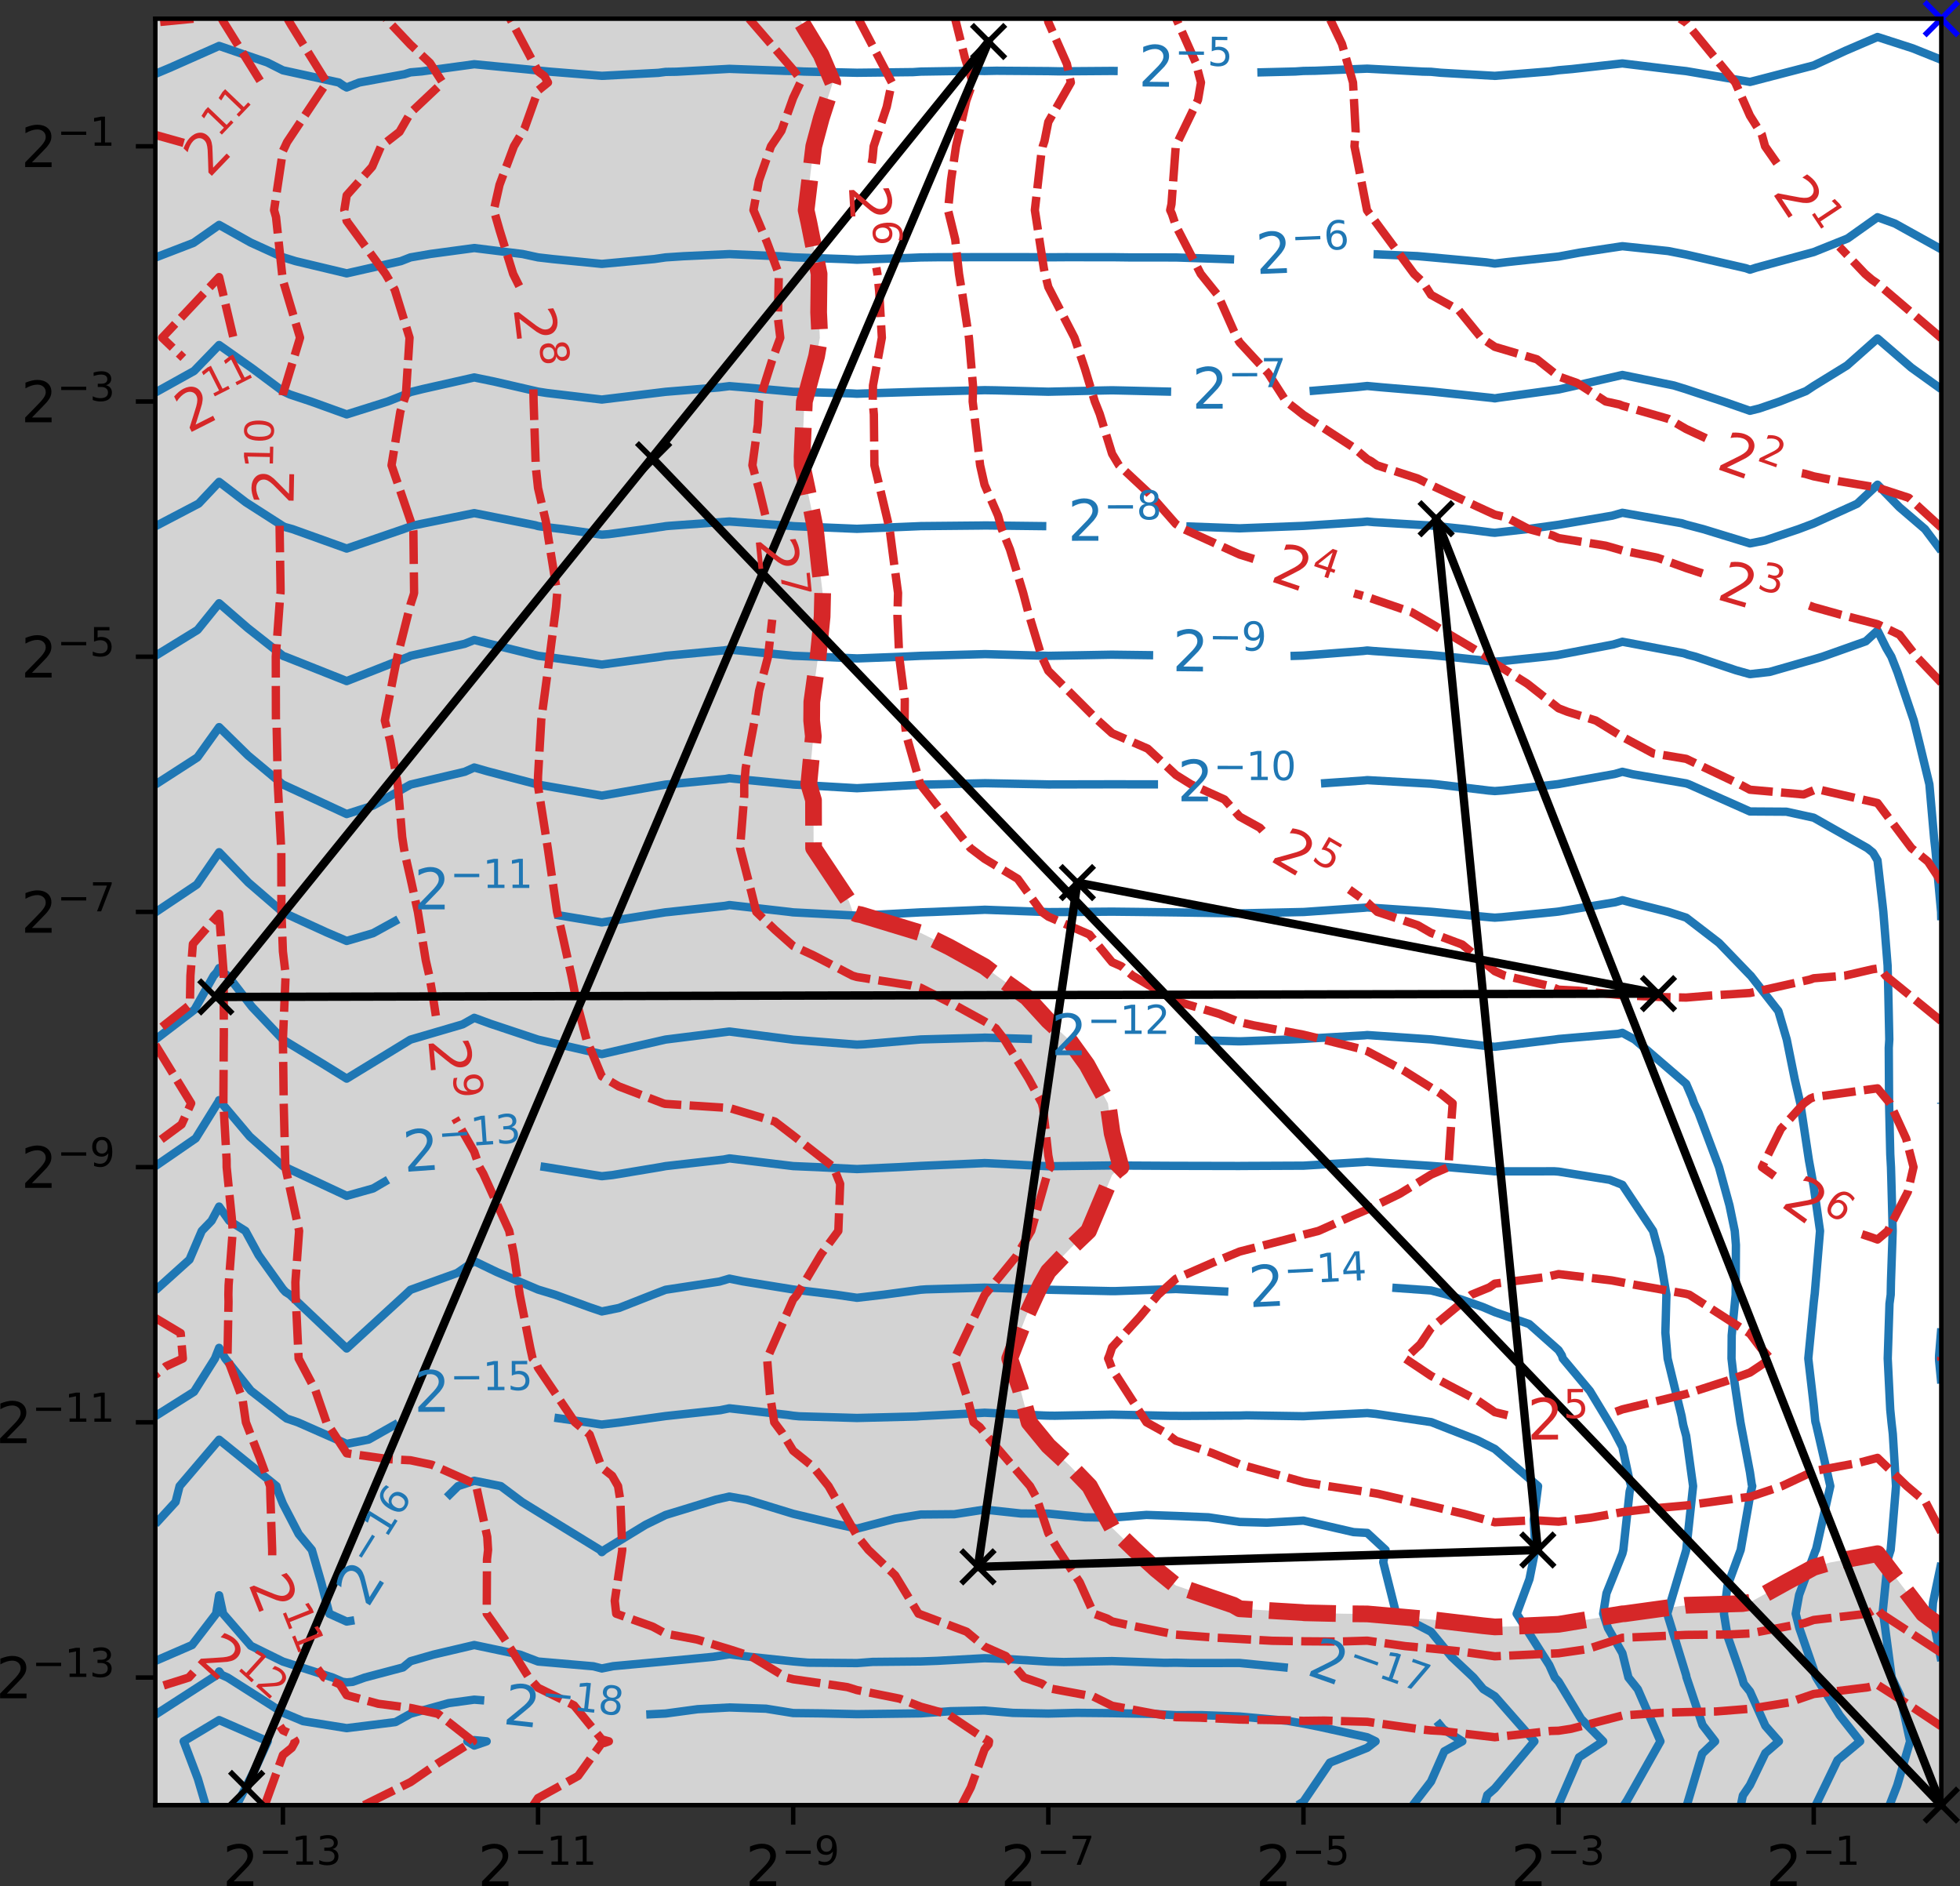 <?xml version="1.0" encoding="UTF-8" standalone="no"?>
<svg
   width="351.621pt"
   height="338.284pt"
   viewBox="0 0 351.621 338.284"
   version="1.1"
   id="svg50219"
   sodipodi:docname="GP-EIPC-2.svg"
   inkscape:version="1.2.2 (1:1.2.2+202305151915+b0a8486541)"
   xmlns:inkscape="http://www.inkscape.org/namespaces/inkscape"
   xmlns:sodipodi="http://sodipodi.sourceforge.net/DTD/sodipodi-0.dtd"
   xmlns:xlink="http://www.w3.org/1999/xlink"
   xmlns="http://www.w3.org/2000/svg"
   xmlns:svg="http://www.w3.org/2000/svg"
   xmlns:rdf="http://www.w3.org/1999/02/22-rdf-syntax-ns#"
   xmlns:cc="http://creativecommons.org/ns#"
   xmlns:dc="http://purl.org/dc/elements/1.1/">
  <rect x="0" y="0" width="351.621" height="338.284" fill="#333333" stroke="none"/>
  <sodipodi:namedview
     id="namedview50221"
     pagecolor="#ffffff"
     bordercolor="#999999"
     borderopacity="1"
     inkscape:showpageshadow="0"
     inkscape:pageopacity="0"
     inkscape:pagecheckerboard="0"
     inkscape:deskcolor="#d1d1d1"
     inkscape:document-units="pt"
     showgrid="false"
     inkscape:zoom="0.49166667"
     inkscape:cx="922.37288"
     inkscape:cy="234.91525"
     inkscape:window-width="1848"
     inkscape:window-height="1016"
     inkscape:window-x="72"
     inkscape:window-y="27"
     inkscape:window-maximized="1"
     inkscape:current-layer="svg50219" />
  <defs
     id="defs6">
    <style
       type="text/css"
       id="style4">*{stroke-linejoin: round; stroke-linecap: butt}</style>
  </defs>
  <g
     id="figure_1"
     transform="translate(-15.333,-3.846)">
    <g
       id="axes_1">
      <g
         id="patch_2">
        <path
           d="M 43.2,327.6 H 363.6 V 7.2 H 43.2 Z"
           style="fill:#ffffff"
           id="path11" />
      </g>
      <g
         id="PathCollection_1">
        <path
           d="m 363.6,295.624 -3.216,-2.353 -8.227,-10.768 -8.498,1.579 -2.945,0.878 -4.764,2.567 -6.679,3.702 -1.347,0.227 -10.096,0.295 -11.017,1.52 -0.401,0.018 -0.025,6.7e-4 -0.024,0.006 -11.419,1.871 -8.471,0.381 -2.972,0.09 -2.15,-0.215 -9.293,-1.111 -11.384,-0.998 -0.059,-0.005 -0.037,8.8e-4 -4.083,-0.037 -7.155,-0.168 -0.168,-0.025 -0.152,-0.02 -11.291,-0.675 -1.136,-0.654 -10.307,-3.523 -3.515,-2.863 -3.847,-3.515 -4.08,-3.964 -4.047,-7.479 -3.634,-3.762 -3.762,-3.473 -3.452,-4.207 -1.591,-6.029 -1.885,-5.414 2.861,-7.376 1.86,-4.067 0.864,-1.81 1.343,-2.365 3.958,-4.151 3.261,-3.116 4.224,-10.025 0.827,-0.821 0.767,-0.597 -1.593,-6.098 -0.751,-5.345 -3.771,-6.921 -3.261,-4.522 -3.659,-3.364 -3.863,-4.216 -5.416,-3.863 -2.164,-1.652 -6.306,-3.485 -5.137,-2.535 -10.736,-3.262 -0.707,-0.129 -0.277,-0.104 -0.469,-0.276 -0.701,-1.943 -6.332,-9.5 -0.018,-8.598 -0.845,-2.844 0.818,-8.621 -0.304,-2.821 0.029,-3.344 1.126,-8.099 0.722,-7.206 0.097,-4.237 -0.575,-4.715 -0.727,-6.728 -0.661,-3.327 -1.719,-8.116 -0.014,-1.594 0.422,-9.849 2.182,-8.115 0.582,-3.328 -0.212,-4.568 0.083,-6.875 -1.856,-9.313 -0.473,-2.13 0.313,-2.635 1.057,-8.808 1.355,-5.046 2.065,-6.397 -2.116,-4.995 L 158.724,7.2 H 157.629 146.186 134.743 123.3 111.857 100.414 88.971 77.529 66.086 54.643 43.2 V 18.643 30.086 41.529 52.971 64.414 75.857 87.3 v 11.443 11.443 11.443 11.443 11.443 11.443 11.443 11.443 11.443 11.443 11.443 11.443 11.443 11.443 11.443 11.443 11.443 11.443 11.443 11.443 V 327.6 h 11.443 11.443 11.443 11.443 11.443 11.443 11.443 11.443 11.443 11.443 11.443 11.443 11.443 11.443 11.443 11.443 11.443 11.443 11.443 11.443 11.443 11.443 11.443 11.443 11.443 11.443 11.443 H 363.6 v -11.443 -11.443"
           clip-path="url(#pa1747b3514)"
           style="fill:#d3d3d3"
           id="path14" />
      </g>
      <g
         id="matplotlib.axis_1">
        <g
           id="xtick_1">
          <g
             id="line2d_1">
            <defs
               id="defs18">
              <path
                 id="md6fbce6778"
                 d="M 0,0 V 3.5"
                 style="stroke:#000000;stroke-width:0.8" />
            </defs>
            <g
               id="g22">
              <use
                 xlink:href="#md6fbce6778"
                 x="66.086"
                 y="327.6"
                 style="stroke:#000000;stroke-width:0.8"
                 id="use20" />
            </g>
          </g>
          <g
             id="text_1">
            <!-- $\mathdefault{2^{-13}}$ -->
            <g
               transform="matrix(0.1,0,0,-0.1,55.286,342.198)"
               id="g39">
              <defs
                 id="defs29">
                <path
                   id="DejaVuSans-32"
                   d="M 1228,531 H 3431 V 0 H 469 v 531 q 359,372 979,998 621,627 780,809 303,340 423,576 121,236 121,464 0,372 -261,606 -261,235 -680,235 -297,0 -627,-103 -329,-103 -704,-313 v 638 q 381,153 712,231 332,78 607,78 725,0 1156,-363 431,-362 431,-968 0,-288 -108,-546 -107,-257 -392,-607 -78,-91 -497,-524 Q 1991,1309 1228,531 Z"
                   transform="scale(0.016)" />
                <path
                   id="DejaVuSans-2212"
                   d="M 678,2272 H 4684 V 1741 H 678 Z"
                   transform="scale(0.016)" />
                <path
                   id="DejaVuSans-31"
                   d="M 794,531 H 1825 V 4091 L 703,3866 v 575 l 1116,225 h 631 V 531 H 3481 V 0 H 794 Z"
                   transform="scale(0.016)" />
                <path
                   id="DejaVuSans-33"
                   d="m 2597,2516 q 453,-97 707,-404 255,-306 255,-756 0,-690 -475,-1069 -475,-378 -1350,-378 -293,0 -604,58 -311,58 -642,174 v 609 q 262,-153 574,-231 313,-78 654,-78 593,0 904,234 311,234 311,681 0,413 -289,645 -289,233 -804,233 h -544 v 519 h 569 q 465,0 712,186 247,186 247,536 0,359 -255,551 -254,193 -729,193 -260,0 -557,-57 -297,-56 -653,-174 v 562 q 360,100 674,150 314,50 592,50 719,0 1137,-327 419,-326 419,-882 0,-388 -222,-655 -222,-267 -631,-370 z"
                   transform="scale(0.016)" />
              </defs>
              <use
                 xlink:href="#DejaVuSans-32"
                 transform="translate(0,0.766)"
                 id="use31" />
              <use
                 xlink:href="#DejaVuSans-2212"
                 transform="matrix(0.7,0,0,0.7,64.58,39.047)"
                 id="use33" />
              <use
                 xlink:href="#DejaVuSans-31"
                 transform="matrix(0.7,0,0,0.7,123.232,39.047)"
                 id="use35" />
              <use
                 xlink:href="#DejaVuSans-33"
                 transform="matrix(0.7,0,0,0.7,167.769,39.047)"
                 id="use37" />
            </g>
          </g>
        </g>
        <g
           id="xtick_2">
          <g
             id="line2d_2">
            <g
               id="g45">
              <use
                 xlink:href="#md6fbce6778"
                 x="111.857"
                 y="327.6"
                 style="stroke:#000000;stroke-width:0.8"
                 id="use43" />
            </g>
          </g>
          <g
             id="text_2">
            <!-- $\mathdefault{2^{-11}}$ -->
            <g
               transform="matrix(0.1,0,0,-0.1,101.057,342.198)"
               id="g56">
              <use
                 xlink:href="#DejaVuSans-32"
                 transform="translate(0,0.684)"
                 id="use48" />
              <use
                 xlink:href="#DejaVuSans-2212"
                 transform="matrix(0.7,0,0,0.7,64.58,38.966)"
                 id="use50" />
              <use
                 xlink:href="#DejaVuSans-31"
                 transform="matrix(0.7,0,0,0.7,123.232,38.966)"
                 id="use52" />
              <use
                 xlink:href="#DejaVuSans-31"
                 transform="matrix(0.7,0,0,0.7,167.769,38.966)"
                 id="use54" />
            </g>
          </g>
        </g>
        <g
           id="xtick_3">
          <g
             id="line2d_3">
            <g
               id="g62">
              <use
                 xlink:href="#md6fbce6778"
                 x="157.629"
                 y="327.6"
                 style="stroke:#000000;stroke-width:0.8"
                 id="use60" />
            </g>
          </g>
          <g
             id="text_3">
            <!-- $\mathdefault{2^{-9}}$ -->
            <g
               transform="matrix(0.1,0,0,-0.1,149.079,342.198)"
               id="g74">
              <defs
                 id="defs66">
                <path
                   id="DejaVuSans-39"
                   d="m 703,97 v 575 q 238,-113 481,-172 244,-59 479,-59 625,0 954,420 330,420 377,1277 -181,-269 -460,-413 -278,-144 -615,-144 -700,0 -1108,423 -408,424 -408,1159 0,718 425,1152 425,435 1131,435 810,0 1236,-621 427,-620 427,-1801 Q 3622,1225 3098,567 2575,-91 1691,-91 1453,-91 1209,-44 966,3 703,97 Z m 1256,1978 q 425,0 673,290 249,291 249,798 0,503 -249,795 -248,292 -673,292 -425,0 -673,-292 -248,-292 -248,-795 0,-507 248,-798 248,-290 673,-290 z"
                   transform="scale(0.016)" />
              </defs>
              <use
                 xlink:href="#DejaVuSans-32"
                 transform="translate(0,0.766)"
                 id="use68" />
              <use
                 xlink:href="#DejaVuSans-2212"
                 transform="matrix(0.7,0,0,0.7,64.58,39.047)"
                 id="use70" />
              <use
                 xlink:href="#DejaVuSans-39"
                 transform="matrix(0.7,0,0,0.7,123.232,39.047)"
                 id="use72" />
            </g>
          </g>
        </g>
        <g
           id="xtick_4">
          <g
             id="line2d_4">
            <g
               id="g80">
              <use
                 xlink:href="#md6fbce6778"
                 x="203.4"
                 y="327.6"
                 style="stroke:#000000;stroke-width:0.8"
                 id="use78" />
            </g>
          </g>
          <g
             id="text_4">
            <!-- $\mathdefault{2^{-7}}$ -->
            <g
               transform="matrix(0.1,0,0,-0.1,194.85,342.198)"
               id="g92">
              <defs
                 id="defs84">
                <path
                   id="DejaVuSans-37"
                   d="M 525,4666 H 3525 V 4397 L 1831,0 H 1172 L 2766,4134 H 525 Z"
                   transform="scale(0.016)" />
              </defs>
              <use
                 xlink:href="#DejaVuSans-32"
                 transform="translate(0,0.684)"
                 id="use86" />
              <use
                 xlink:href="#DejaVuSans-2212"
                 transform="matrix(0.7,0,0,0.7,64.58,38.966)"
                 id="use88" />
              <use
                 xlink:href="#DejaVuSans-37"
                 transform="matrix(0.7,0,0,0.7,123.232,38.966)"
                 id="use90" />
            </g>
          </g>
        </g>
        <g
           id="xtick_5">
          <g
             id="line2d_5">
            <g
               id="g98">
              <use
                 xlink:href="#md6fbce6778"
                 x="249.171"
                 y="327.6"
                 style="stroke:#000000;stroke-width:0.8"
                 id="use96" />
            </g>
          </g>
          <g
             id="text_5">
            <!-- $\mathdefault{2^{-5}}$ -->
            <g
               transform="matrix(0.1,0,0,-0.1,240.621,342.198)"
               id="g110">
              <defs
                 id="defs102">
                <path
                   id="DejaVuSans-35"
                   d="M 691,4666 H 3169 V 4134 H 1269 V 2991 q 137,47 274,70 138,23 276,23 781,0 1237,-428 457,-428 457,-1159 Q 3513,744 3044,326 2575,-91 1722,-91 1428,-91 1123,-41 819,9 494,109 v 635 q 281,-153 581,-228 300,-75 634,-75 541,0 856,284 316,284 316,772 0,487 -316,771 -315,285 -856,285 -253,0 -505,-56 -251,-56 -513,-175 z"
                   transform="scale(0.016)" />
              </defs>
              <use
                 xlink:href="#DejaVuSans-32"
                 transform="translate(0,0.684)"
                 id="use104" />
              <use
                 xlink:href="#DejaVuSans-2212"
                 transform="matrix(0.7,0,0,0.7,64.58,38.966)"
                 id="use106" />
              <use
                 xlink:href="#DejaVuSans-35"
                 transform="matrix(0.7,0,0,0.7,123.232,38.966)"
                 id="use108" />
            </g>
          </g>
        </g>
        <g
           id="xtick_6">
          <g
             id="line2d_6">
            <g
               id="g116">
              <use
                 xlink:href="#md6fbce6778"
                 x="294.943"
                 y="327.6"
                 style="stroke:#000000;stroke-width:0.8"
                 id="use114" />
            </g>
          </g>
          <g
             id="text_6">
            <!-- $\mathdefault{2^{-3}}$ -->
            <g
               transform="matrix(0.1,0,0,-0.1,286.393,342.198)"
               id="g125">
              <use
                 xlink:href="#DejaVuSans-32"
                 transform="translate(0,0.766)"
                 id="use119" />
              <use
                 xlink:href="#DejaVuSans-2212"
                 transform="matrix(0.7,0,0,0.7,64.58,39.047)"
                 id="use121" />
              <use
                 xlink:href="#DejaVuSans-33"
                 transform="matrix(0.7,0,0,0.7,123.232,39.047)"
                 id="use123" />
            </g>
          </g>
        </g>
        <g
           id="xtick_7">
          <g
             id="line2d_7">
            <g
               id="g131">
              <use
                 xlink:href="#md6fbce6778"
                 x="340.714"
                 y="327.6"
                 style="stroke:#000000;stroke-width:0.8"
                 id="use129" />
            </g>
          </g>
          <g
             id="text_7">
            <!-- $\mathdefault{2^{-1}}$ -->
            <g
               transform="matrix(0.1,0,0,-0.1,332.164,342.198)"
               id="g140">
              <use
                 xlink:href="#DejaVuSans-32"
                 transform="translate(0,0.684)"
                 id="use134" />
              <use
                 xlink:href="#DejaVuSans-2212"
                 transform="matrix(0.7,0,0,0.7,64.58,38.966)"
                 id="use136" />
              <use
                 xlink:href="#DejaVuSans-31"
                 transform="matrix(0.7,0,0,0.7,123.232,38.966)"
                 id="use138" />
            </g>
          </g>
        </g>
      </g>
      <g
         id="matplotlib.axis_2">
        <g
           id="ytick_1">
          <g
             id="line2d_8">
            <defs
               id="defs146">
              <path
                 id="mdc6141a9e3"
                 d="M 0,0 H -3.5"
                 style="stroke:#000000;stroke-width:0.8" />
            </defs>
            <g
               id="g150">
              <use
                 xlink:href="#mdc6141a9e3"
                 x="43.2"
                 y="304.714"
                 style="stroke:#000000;stroke-width:0.8"
                 id="use148" />
            </g>
          </g>
          <g
             id="text_8">
            <!-- $\mathdefault{2^{-13}}$ -->
            <g
               transform="matrix(0.1,0,0,-0.1,14.6,308.514)"
               id="g161">
              <use
                 xlink:href="#DejaVuSans-32"
                 transform="translate(0,0.766)"
                 id="use153" />
              <use
                 xlink:href="#DejaVuSans-2212"
                 transform="matrix(0.7,0,0,0.7,64.58,39.047)"
                 id="use155" />
              <use
                 xlink:href="#DejaVuSans-31"
                 transform="matrix(0.7,0,0,0.7,123.232,39.047)"
                 id="use157" />
              <use
                 xlink:href="#DejaVuSans-33"
                 transform="matrix(0.7,0,0,0.7,167.769,39.047)"
                 id="use159" />
            </g>
          </g>
        </g>
        <g
           id="ytick_2">
          <g
             id="line2d_9">
            <g
               id="g167">
              <use
                 xlink:href="#mdc6141a9e3"
                 x="43.2"
                 y="258.943"
                 style="stroke:#000000;stroke-width:0.8"
                 id="use165" />
            </g>
          </g>
          <g
             id="text_9">
            <!-- $\mathdefault{2^{-11}}$ -->
            <g
               transform="matrix(0.1,0,0,-0.1,14.6,262.742)"
               id="g178">
              <use
                 xlink:href="#DejaVuSans-32"
                 transform="translate(0,0.684)"
                 id="use170" />
              <use
                 xlink:href="#DejaVuSans-2212"
                 transform="matrix(0.7,0,0,0.7,64.58,38.966)"
                 id="use172" />
              <use
                 xlink:href="#DejaVuSans-31"
                 transform="matrix(0.7,0,0,0.7,123.232,38.966)"
                 id="use174" />
              <use
                 xlink:href="#DejaVuSans-31"
                 transform="matrix(0.7,0,0,0.7,167.769,38.966)"
                 id="use176" />
            </g>
          </g>
        </g>
        <g
           id="ytick_3">
          <g
             id="line2d_10">
            <g
               id="g184">
              <use
                 xlink:href="#mdc6141a9e3"
                 x="43.2"
                 y="213.171"
                 style="stroke:#000000;stroke-width:0.8"
                 id="use182" />
            </g>
          </g>
          <g
             id="text_10">
            <!-- $\mathdefault{2^{-9}}$ -->
            <g
               transform="matrix(0.1,0,0,-0.1,19.1,216.971)"
               id="g193">
              <use
                 xlink:href="#DejaVuSans-32"
                 transform="translate(0,0.766)"
                 id="use187" />
              <use
                 xlink:href="#DejaVuSans-2212"
                 transform="matrix(0.7,0,0,0.7,64.58,39.047)"
                 id="use189" />
              <use
                 xlink:href="#DejaVuSans-39"
                 transform="matrix(0.7,0,0,0.7,123.232,39.047)"
                 id="use191" />
            </g>
          </g>
        </g>
        <g
           id="ytick_4">
          <g
             id="line2d_11">
            <g
               id="g199">
              <use
                 xlink:href="#mdc6141a9e3"
                 x="43.2"
                 y="167.4"
                 style="stroke:#000000;stroke-width:0.8"
                 id="use197" />
            </g>
          </g>
          <g
             id="text_11">
            <!-- $\mathdefault{2^{-7}}$ -->
            <g
               transform="matrix(0.1,0,0,-0.1,19.1,171.199)"
               id="g208">
              <use
                 xlink:href="#DejaVuSans-32"
                 transform="translate(0,0.684)"
                 id="use202" />
              <use
                 xlink:href="#DejaVuSans-2212"
                 transform="matrix(0.7,0,0,0.7,64.58,38.966)"
                 id="use204" />
              <use
                 xlink:href="#DejaVuSans-37"
                 transform="matrix(0.7,0,0,0.7,123.232,38.966)"
                 id="use206" />
            </g>
          </g>
        </g>
        <g
           id="ytick_5">
          <g
             id="line2d_12">
            <g
               id="g214">
              <use
                 xlink:href="#mdc6141a9e3"
                 x="43.2"
                 y="121.629"
                 style="stroke:#000000;stroke-width:0.8"
                 id="use212" />
            </g>
          </g>
          <g
             id="text_12">
            <!-- $\mathdefault{2^{-5}}$ -->
            <g
               transform="matrix(0.1,0,0,-0.1,19.1,125.428)"
               id="g223">
              <use
                 xlink:href="#DejaVuSans-32"
                 transform="translate(0,0.684)"
                 id="use217" />
              <use
                 xlink:href="#DejaVuSans-2212"
                 transform="matrix(0.7,0,0,0.7,64.58,38.966)"
                 id="use219" />
              <use
                 xlink:href="#DejaVuSans-35"
                 transform="matrix(0.7,0,0,0.7,123.232,38.966)"
                 id="use221" />
            </g>
          </g>
        </g>
        <g
           id="ytick_6">
          <g
             id="line2d_13">
            <g
               id="g229">
              <use
                 xlink:href="#mdc6141a9e3"
                 x="43.2"
                 y="75.857"
                 style="stroke:#000000;stroke-width:0.8"
                 id="use227" />
            </g>
          </g>
          <g
             id="text_13">
            <!-- $\mathdefault{2^{-3}}$ -->
            <g
               transform="matrix(0.1,0,0,-0.1,19.1,79.656)"
               id="g238">
              <use
                 xlink:href="#DejaVuSans-32"
                 transform="translate(0,0.766)"
                 id="use232" />
              <use
                 xlink:href="#DejaVuSans-2212"
                 transform="matrix(0.7,0,0,0.7,64.58,39.047)"
                 id="use234" />
              <use
                 xlink:href="#DejaVuSans-33"
                 transform="matrix(0.7,0,0,0.7,123.232,39.047)"
                 id="use236" />
            </g>
          </g>
        </g>
        <g
           id="ytick_7">
          <g
             id="line2d_14">
            <g
               id="g244">
              <use
                 xlink:href="#mdc6141a9e3"
                 x="43.2"
                 y="30.086"
                 style="stroke:#000000;stroke-width:0.8"
                 id="use242" />
            </g>
          </g>
          <g
             id="text_14">
            <!-- $\mathdefault{2^{-1}}$ -->
            <g
               transform="matrix(0.1,0,0,-0.1,19.1,33.885)"
               id="g253">
              <use
                 xlink:href="#DejaVuSans-32"
                 transform="translate(0,0.684)"
                 id="use247" />
              <use
                 xlink:href="#DejaVuSans-2212"
                 transform="matrix(0.7,0,0,0.7,64.58,38.966)"
                 id="use249" />
              <use
                 xlink:href="#DejaVuSans-31"
                 transform="matrix(0.7,0,0,0.7,123.232,38.966)"
                 id="use251" />
            </g>
          </g>
        </g>
      </g>
      <g
         id="PathCollection_2" />
      <g
         id="PathCollection_3">
        <path
           d="m 52.226,327.6 -1.401,-4.741 -2.543,-6.702 6.361,-3.809 8.723,3.809 -2.293,5.013 -3.285,6.43"
           clip-path="url(#pa1747b3514)"
           style="fill:none;stroke:#1f77b4;stroke-width:1.5"
           id="path259" />
        <path
           d="m 100.414,316.922 -1.236,-0.764 1.236,-0.218 2.223,0.218 z"
           clip-path="url(#pa1747b3514)"
           style="fill:none;stroke:#1f77b4;stroke-width:1.5"
           id="path261" />
      </g>
      <g
         id="PathCollection_4">
        <path
           d="m 43.2,311.384 10.324,-6.669 0.777,-0.478 0.342,-0.61 0.466,0.622 1.054,0.466 9.924,6.309 3.618,1.516 7.825,1.252 8.763,-1.087 2.679,-1.492 6.849,-1.905 4.593,-0.622 1.791,0.14"
           clip-path="url(#pa1747b3514)"
           style="fill:none;stroke:#1f77b4;stroke-width:1.5"
           id="path264" />
        <path
           d="m 131.268,311.346 3.475,-0.175 5.763,-0.777 5.68,-0.307 6.573,0.218 4.869,0.783 5.012,0.056 6.43,0.143 4.928,-0.059 6.515,-0.084 5.404,-0.392 6.039,-0.12 5.098,0.426 6.344,0.12 5.107,-0.129 6.336,0.058 7.464,0.132 3.979,0.23 4.692,-0.005 6.751,0.246 8.574,0.772 2.869,0.497 2.652,0.525 8.791,1.926 1.499,0.726 -1.499,1.159 -6.698,2.662 -4.744,6.989 -1.011,0.634"
           clip-path="url(#pa1747b3514)"
           style="fill:none;stroke:#1f77b4;stroke-width:1.5"
           id="path266" />
      </g>
      <g
         id="PathCollection_5">
        <path
           d="m 43.2,301.744 6.596,-2.859 4.308,-5.614 0.539,-3.302 0.715,3.302 4.978,5.75 5.75,2.83 8.929,2.863 1.751,0.763 0.763,0.108 1.069,-0.093 2.186,-0.777 6.845,-1.81 1.342,-1.116 4.108,-1.182 7.335,-1.722 8.195,1.723 3.247,1.235 9.939,0.856 1.504,0.389 2.038,-0.411 9.405,-0.863 8.536,-0.817 2.907,-0.449 3.715,0.452 7.728,0.824 2.665,0.226 8.778,0.073 2.806,-0.213 8.637,-0.081 2.998,-0.111 8.444,-0.472 3.36,0.11 8.082,0.507 2.785,0.069 8.658,-0.166 9.441,0.313 2.002,-0.027 2.607,0.06 8.836,-0.007 8.644,0.85"
           clip-path="url(#pa1747b3514)"
           style="fill:none;stroke:#1f77b4;stroke-width:1.5"
           id="path269" />
        <path
           d="m 273.097,312.564 1.155,1.399 3.421,2.194 -3.231,1.797 -2.385,5.407 -3.255,4.239"
           clip-path="url(#pa1747b3514)"
           style="fill:none;stroke:#1f77b4;stroke-width:1.5"
           id="path271" />
      </g>
      <g
         id="PathCollection_6">
        <path
           d="m 43.2,277.192 3.634,-3.972 0.719,-2.835 7.09,-8.326 10.288,8.326 0.258,0.897 0.897,2.252 2.837,5.457 2.355,2.837 1.718,5.938 1.415,5.505 3.118,1.405 1.377,-0.229"
           clip-path="url(#pa1747b3514)"
           style="fill:none;stroke:#1f77b4;stroke-width:1.5"
           id="path274" />
        <path
           d="m 95.496,272.382 2.016,-1.996 2.902,-0.959 4.766,0.959 3.817,2.86 2.86,1.765 11.115,6.817 0.328,0.395 0.456,-0.395 7.385,-4.504 3.601,-1.76 9.021,-2.757 2.422,-0.546 3.159,0.555 8.284,2.533 7.712,1.831 3.731,0.828 6.826,-1.774 4.617,-0.755 6.027,-0.054 5.416,-0.832 6.531,0.702 4.912,0.025 6.574,0.655 4.869,0.063 6.151,-0.49 5.291,0.184 5.849,0.245 5.594,0.83 4.882,0.136 6.561,-0.373 8.985,2.064 2.458,0.147 3.289,3.044 -0.417,2.193 2.325,9.25 6.246,3.243 3.696,4.504 3.93,3.696 1.744,2.072 2.072,1.284 7.105,8.086 -7.105,8.452 -1.346,1.176 -0.513,1.815"
           clip-path="url(#pa1747b3514)"
           style="fill:none;stroke:#1f77b4;stroke-width:1.5"
           id="path276" />
      </g>
      <g
         id="PathCollection_7">
        <path
           d="m 43.2,257.832 6.935,-4.367 3.756,-5.965 0.752,-1.913 1.105,1.913 4.58,5.757 5.757,4.503 0.679,0.504 1.99,0.679 8.774,3.868 3.934,-0.773 5.248,-2.962"
           clip-path="url(#pa1747b3514)"
           style="fill:none;stroke:#1f77b4;stroke-width:1.5"
           id="path279" />
        <path
           d="m 114.798,258.113 5.869,0.83 2.277,0.356 0.356,0.043 3.385,-0.399 8.058,-1.122 9.812,-1.054 1.63,-0.338 10.47,1.186 0.973,0.145 1.08,0.104 10.363,0.3 10.679,-0.271 0.764,-0.062 10.226,-0.534 1.217,-0.077 10.548,0.499 0.895,0.028 1.184,0.014 10.259,-0.202 10.597,0.226 0.846,-0.002 1.148,0.014 10.295,-0.065 1.253,-0.04 10.19,0.158 1.158,-0.063 10.285,-0.502 1.516,0.144 9.926,1.472 0.141,0.045 8.127,3.175 3.175,1.598 7.758,6.67 -0.775,6.015 0.282,5.428 -1.043,5.221 -2.303,6.222 5.856,9.219 0.999,2.224 0.669,0.734 4.034,6.675 3.965,4.034 -4.335,2.86 -3.664,8.457 -0.075,0.126"
           clip-path="url(#pa1747b3514)"
           style="fill:none;stroke:#1f77b4;stroke-width:1.5"
           id="path281" />
      </g>
      <g
         id="PathCollection_8">
        <path
           d="m 43.2,235.282 6.131,-5.523 2.201,-5.145 1.76,-1.821 1.351,-2.544 1.821,2.544 2.901,1.821 2.37,4.351 4.351,6.088 0.482,0.521 0.769,0.482 10.192,9.646 10.521,-9.646 0.922,-0.871 8.381,-3.025 3.062,-2.119 4.059,1.956 7.384,3.136 3.045,0.923 6.16,2.238 2.238,0.763 3.093,-0.625 6.045,-2.376 2.304,-0.885 9.668,-1.472 1.775,-0.526 2.396,0.487 9.047,1.459 7.674,0.937 3.769,0.553 4.788,-0.553 6.068,-0.812 0.587,-0.08 0.96,-0.068 10.483,-0.303 10.755,0.314 0.688,0.058 10.976,0.242 0.467,0.001 0.647,0.001 10.796,-0.373 9.409,0.478"
           clip-path="url(#pa1747b3514)"
           style="fill:none;stroke:#1f77b4;stroke-width:1.5"
           id="path284" />
        <path
           d="m 265.113,234.799 6.944,0.496 2.926,0.762 6.327,2.191 2.191,0.933 6.174,2.145 5.269,4.68 0.573,0.921 0.179,0.573 4.868,5.822 3.4,5.62 0.889,1.533 1.533,2.916 1.235,5.759 0.339,1.235 -0.269,0.955 -1.138,10.488 -0.167,0.673 -2.854,7.113 -0.595,3.657 0.87,2.58 2.58,4.497 1.086,4.366 1.681,2.106 4.06,9.337 -5.97,10.586 -0.558,0.857"
           clip-path="url(#pa1747b3514)"
           style="fill:none;stroke:#1f77b4;stroke-width:1.5"
           id="path286" />
      </g>
      <g
         id="PathCollection_9">
        <path
           d="m 43.2,212.998 7.24,-4.984 3.9,-6.286 0.148,-0.218 0.155,-0.347 0.218,0.347 0.256,0.218 5.017,5.952 5.952,5.298 0.111,0.083 0.305,0.111 11.026,5.155 4.749,-1.33 2.666,-1.558"
           clip-path="url(#pa1747b3514)"
           style="fill:none;stroke:#1f77b4;stroke-width:1.5"
           id="path289" />
        <path
           d="m 112.298,213.037 0.927,0.134 8.666,1.409 1.409,0.22 1.914,-0.205 8.562,-1.423 0.968,-0.18 10.441,-1.186 1.002,-0.199 1.398,0.168 10.045,1.214 4.339,0.184 6.772,0.331 0.331,0.018 7.55,-0.349 3.893,-0.217 10.939,-0.482 0.503,-0.028 0.7,0.027 10.742,0.544 11.232,-0.139 0.211,0.002 11.279,0.063 0.164,-0.001 11.296,0.025 0.147,0.002 0.212,-0.007 11.231,-0.051 10.781,-0.651 0.662,-0.055 0.904,0.065 10.539,0.681 3.006,0.223 7.753,0.684 0.684,0.073 10.697,-0.011 0.746,0.056 9.167,1.474 2.276,0.897 5.504,8.27 1.272,4.667 1.126,6.776 -0.19,6.796 0.407,4.647 2.509,10.323 0.196,1.12 0.101,0.519 0.519,1.917 1.24,9.008 -1.228,11.431 -0.002,0.012 -0.003,0.005 -0.007,0.033 -3.399,11.405 3.399,11.05 0.051,0.342 0.021,0.051 2.858,8.513 2.255,2.93 -2.306,2.199 -2.755,9.244"
           clip-path="url(#pa1747b3514)"
           style="fill:none;stroke:#1f77b4;stroke-width:1.5"
           id="path291" />
      </g>
      <g
         id="PathCollection_10">
        <path
           d="m 43.2,190.303 0.012,-0.009 0.007,-0.008 7.019,-5.37 3.427,-6.073 0.547,-0.6 0.431,-0.772 0.6,0.772 0.959,0.6 4.317,5.567 5.551,5.876 0.006,0.009 0.009,0.008 7.113,4.313 4.33,2.684 11.394,-6.965 0.049,-0.029 0.021,-0.005 0.049,-0.015 9.301,-2.724 2.071,-1.168 2.843,1.049 8.538,2.843 0.043,0.018 0.018,0.005 0.043,0.007 11.4,2.59 11.437,-2.614 0.006,-0.001 0.006,-5.9e-4 0.041,-0.004 11.396,-1.433 11.175,1.433 0.232,0.036 0.036,0.004 10.589,0.815 0.854,0.06 1.179,-0.054 10.128,-0.86 0.136,-0.013 11.213,-0.309 0.23,-0.019 0.329,0.012 8.184,0.238"
           clip-path="url(#pa1747b3514)"
           style="fill:none;stroke:#1f77b4;stroke-width:1.5"
           id="path294" />
        <path
           d="m 229.68,190.393 7.727,0.215 0.321,0.003 0.44,-0.01 8.387,-0.315 2.616,-0.115 10.904,-0.633 0.539,-0.055 11.428,0.782 0.015,0.002 0.189,0.019 10.046,1.208 1.208,0.094 10.788,-1.302 0.655,-0.097 10.704,-0.921 0.739,-0.183 0.775,0.426 1.427,0.775 9.242,7.952 1.051,2.44 0.374,1.051 0.781,1.653 3.678,9.79 1.884,6.857 0.946,4.586 0.208,2.521 -0.046,8.922 -0.71,7.302 -0.034,4.141 0.342,2.97 1.266,8.473 1.704,8.971 0.317,2.155 0.093,0.317 -0.41,1.856 -1.667,9.587 -2.371,6.463 -0.632,4.98 0.646,4.024 2.591,7.419 0.32,1.112 1.112,1.387 2.766,6.178 2.428,2.766 -2.431,2.103 -2.763,5.737 -1.274,1.881 -0.353,1.721"
           clip-path="url(#pa1747b3514)"
           style="fill:none;stroke:#1f77b4;stroke-width:1.5"
           id="path296" />
      </g>
      <g
         id="PathCollection_11">
        <path
           d="m 43.2,167.484 0.066,-0.037 0.05,-0.047 7.347,-4.918 3.98,-5.791 5.259,5.449 6.099,5.259 0.037,0.048 0.048,0.029 7.793,3.572 3.65,1.561 4.739,-1.394 4.523,-2.49"
           clip-path="url(#pa1747b3514)"
           style="fill:none;stroke:#1f77b4;stroke-width:1.5"
           id="path299" />
        <path
           d="m 114.882,167.892 8.418,1.395 11.366,-1.81 0.077,-0.011 0.085,-0.006 0.618,-0.06 9.95,-1.086 0.79,-0.149 1.107,0.128 9.719,1.107 0.543,0.074 0.074,0.006 10.803,0.559 0.639,0.036 0.894,-0.028 10.549,-0.567 2.305,-0.08 8.874,-0.369 0.264,-0.016 0.375,0.01 10.191,0.375 0.877,0.037 5.576,-0.037 5.833,-0.048 0.034,1.2e-4 0.047,5.4e-4 4.395,0.047 6.915,0.087 0.087,7.7e-4 11.182,0.174 0.261,0.003 0.361,-0.007 11.082,-0.243 0.256,-0.015 10.649,-0.746 0.538,-0.058 11.423,0.775 0.02,0.002 0.327,0.026 10.159,0.957 0.957,0.075 1.29,-0.088 9.615,-0.944 0.538,-0.063 10.16,-1.67 1.283,-0.369 1.656,0.446 6.573,1.656 3.214,1.028 5.886,4.529 5.557,5.763 0.14,0.123 4.958,6.345 1.499,5.098 1.441,7.159 0.993,4.284 1.552,10.264 0.218,1.179 0.101,0.541 0.541,2.976 1.126,7.926 -0.948,11.265 -0.02,0.177 -0.017,0.1 -0.14,1.229 -0.982,10.114 0.982,8.435 0.267,2.741 0.048,0.267 0.091,0.29 2.565,11.152 -2.458,10.929 -0.136,0.514 -0.104,0.195 -0.274,0.753 -2.622,7.109 -0.618,3.385 0.653,2.587 2.587,7.443 0.301,1.111 0.146,0.301 4.202,6.793 3.671,4.65 -4.057,3.386 -3.889,8.057"
           clip-path="url(#pa1747b3514)"
           style="fill:none;stroke:#1f77b4;stroke-width:1.5"
           id="path301" />
      </g>
      <g
         id="PathCollection_12">
        <path
           d="m 43.2,144.564 0.07,-0.05 7.478,-4.826 3.895,-5.43 5.176,5.079 6.206,5.176 0.06,0.055 0.144,0.047 11.299,5.234 4.742,-1.518 6.701,-3.771 0.053,-0.01 0.16,-0.038 9.54,-2.252 1.69,-0.761 2.341,0.672 8.912,2.341 0.142,0.047 0.047,0.01 0.098,0.011 11.345,1.967 11.382,-1.975 0.061,-0.009 0.619,-0.052 10.126,-0.962 0.697,-0.126 0.983,0.105 10.094,0.983 0.366,0.042 0.063,0.003 11.38,0.66 11.372,-0.633 0.071,-0.003 0.092,-0.002 3.183,-0.065 8.031,-0.192 0.137,-0.007 0.195,0.004 10.181,0.195 1.043,0.024 0.024,4.7e-4 11.442,-0.023 h 10e-4 l 0.002,1e-5 8.239,0.01"
           clip-path="url(#pa1747b3514)"
           style="fill:none;stroke:#1f77b4;stroke-width:1.5"
           id="path304" />
        <path
           d="m 252.315,144.362 7.799,-0.543 0.501,-0.054 11.365,0.64 0.078,0.009 1.027,0.1 9.299,1.117 1.117,0.094 1.491,-0.114 9.607,-1.097 0.344,-0.046 10.07,-1.803 1.372,-0.397 1.813,0.433 9.63,1.648 0.482,0.165 10.961,4.872 6.529,0.042 4.914,1.074 9.625,5.455 1.002,0.815 0.815,1.38 0.944,8.303 0.1,0.944 0.767,9.631 0.041,1.812 0.052,1.416 0.21,10.027 -0.095,1.506 0.059,9.937 0.212,9.153 0.126,2.29 0.055,1.866 0.254,9.576 -0.309,9.026 -0.049,2.416 -0.217,1.61 -0.318,9.833 0.452,9.158 0.225,2.285 0.236,2.089 0.573,9.354 -0.729,8.853 -0.23,2.59 -0.45,1.42 -1.007,10.023 0.238,0.832 1.408,10.611 1.508,3.203 1.792,8.24 -2.313,7.906 -1.372,3.537"
           clip-path="url(#pa1747b3514)"
           style="fill:none;stroke:#1f77b4;stroke-width:1.5"
           id="path306" />
      </g>
      <g
         id="PathCollection_13">
        <path
           d="m 43.2,121.48 7.573,-4.65 3.87,-4.789 5.137,4.45 6.306,4.97 0.108,0.059 0.332,0.108 11.003,4.374 11.121,-4.374 0.322,-0.159 9.708,-2.148 1.734,-0.7 2.392,0.615 9.051,2.229 1.307,0.164 10.136,1.413 10.524,-1.413 0.919,-0.152 10.606,-0.996 0.837,-0.132 1.166,0.114 10.277,0.998 4.394,0.168 6.757,0.292 0.292,0.014 0.413,-0.01 7.666,-0.295 3.364,-0.157 11.118,-0.296 0.324,-0.013 0.458,0.009 10.985,0.301 11.186,-0.203 0.257,-0.004 0.357,0.006 7.01,0.091"
           clip-path="url(#pa1747b3514)"
           style="fill:none;stroke:#1f77b4;stroke-width:1.5"
           id="path309" />
        <path
           d="m 246.848,121.498 2.324,-0.072 10.696,-0.826 0.747,-0.089 1.025,0.093 10.418,0.732 3.121,0.293 7.505,0.817 0.817,0.07 1.109,-0.08 7.78,-0.807 2.354,-0.281 0.2,-0.046 9.801,-1.864 1.641,-0.495 10.998,2.066 0.444,0.146 0.349,0.123 1.333,0.349 7.308,2.452 2.452,0.68 3.518,-0.397 7.925,-2.268 1.568,-0.467 7.774,-2.76 2.101,-1.93 1.565,3.124 0.917,1.565 1.097,2.788 2.926,8.655 0.984,3.953 1.816,7.49 0.849,9.704 0.198,1.739 0.099,0.99 0.954,10.453 0.002,0.033 0.033,1.457"
           clip-path="url(#pa1747b3514)"
           style="fill:none;stroke:#1f77b4;stroke-width:1.5"
           id="path311" />
        <path
           d="m 363.6,284.168 -1.486,7.109 -0.137,1.994 1.623,8.477"
           clip-path="url(#pa1747b3514)"
           style="fill:none;stroke:#1f77b4;stroke-width:1.5"
           id="path313" />
        <path
           d="m 363.6,242.093 -0.395,4.856 -0.012,0.55 0.017,0.39 0.39,4.084"
           clip-path="url(#pa1747b3514)"
           style="fill:none;stroke:#1f77b4;stroke-width:1.5"
           id="path315" />
        <path
           d="m 363.6,201.648 -0.003,0.077 2e-5,0.004 5e-5,0.003 0.003,0.045"
           clip-path="url(#pa1747b3514)"
           style="fill:none;stroke:#1f77b4;stroke-width:1.5"
           id="path317" />
      </g>
      <g
         id="PathCollection_14">
        <path
           d="m 43.2,98.237 7.775,-4.071 3.667,-3.895 4.802,3.67 6.641,4.258 0.372,0.172 1.339,0.372 9.732,3.488 10.168,-3.488 1.007,-0.375 0.268,-0.142 0.687,-0.17 10.756,-2.178 10.945,2.173 0.498,0.149 0.466,0.077 3.971,0.466 7.006,0.998 1.236,-0.095 6.684,-0.903 3.191,-0.463 0.331,-0.06 0.578,-0.055 10.865,-0.789 11.03,0.792 0.413,0.043 0.506,0.026 10.937,0.454 11.071,-0.467 0.372,-0.018 10.981,-0.106 0.462,-0.014 0.65,0.007 10.434,0.123"
           clip-path="url(#pa1747b3514)"
           style="fill:none;stroke:#1f77b4;stroke-width:1.5"
           id="path320" />
        <path
           d="m 228.154,98.255 9.473,0.345 0.101,0.004 0.146,-0.007 11.297,-0.432 10.518,-0.687 0.924,-0.092 1.245,0.112 10.198,0.608 6.143,0.637 4.694,0.607 0.607,0.051 5.816,-0.657 5.627,-0.779 9.623,-1.634 1.819,-0.516 10.684,1.884 0.759,0.243 3.057,0.802 8.386,2.567 2.685,-0.528 6.055,-2.039 2.703,-1.019 7.797,-3.533 3.646,-3.416 3.928,4.04 4.583,3.928 2.931,3.911"
           clip-path="url(#pa1747b3514)"
           style="fill:none;stroke:#1f77b4;stroke-width:1.5"
           id="path322" />
      </g>
      <g
         id="PathCollection_15">
        <path
           d="m 43.2,74.244 6.941,-3.859 4.502,-4.657 5.94,4.189 5.503,4.094 1.257,0.589 3.783,1.257 6.403,2.313 7.357,-2.313 3.17,-1.254 0.916,-0.439 2.248,-0.556 9.195,-2.069 3.578,0.738 7.864,1.807 1.532,0.239 9.91,1.183 0.4,-0.05 11.043,-1.34 9.539,-0.779 1.904,-0.239 2.545,0.211 8.898,0.801 10.375,0.291 1.068,0.064 1.444,-0.054 9.999,-0.303 9.962,-0.241 1.481,-0.045 2,0.032 9.443,0.247 9.967,-0.227 1.476,-0.028 1.965,0.043 8.628,0.206"
           clip-path="url(#pa1747b3514)"
           style="fill:none;stroke:#1f77b4;stroke-width:1.5"
           id="path325" />
        <path
           d="m 250.266,73.984 8.399,-0.7 1.949,-0.212 2.549,0.237 8.894,0.747 10.985,1.164 0.458,0.073 0.678,-0.113 10.765,-1.48 2.776,-0.618 8.667,-1.987 9.249,1.89 2.193,0.679 1.644,0.549 5.015,1.644 4.784,1.666 1.686,-0.419 3.655,-1.247 4.717,-1.864 1.385,-0.922 5.97,-3.672 5.473,-4.844 6.067,5.235 5.376,3.855"
           clip-path="url(#pa1747b3514)"
           style="fill:none;stroke:#1f77b4;stroke-width:1.5"
           id="path327" />
      </g>
      <g
         id="PathCollection_16">
        <path
           d="m 43.2,50.042 6.85,-2.638 4.593,-3.222 5.633,3.155 5.809,2.643 2.284,0.706 9.159,2.188 9.722,-2.194 1.721,-0.671 3.579,-0.617 7.864,-1.061 8.667,1.074 2.776,0.601 2.658,0.306 8.785,0.864 9.418,-0.873 2.025,-0.294 3.171,-0.21 8.272,-0.381 9.006,0.387 2.437,0.191 9.432,0.325 2.011,0.102 9.257,-0.316 2.186,-0.091 2.992,-0.037 8.451,-0.011 9.145,0.004 2.298,0.019 3,-0.02 8.443,0.001 2.96,0.038 8.483,0.01 9.444,0.315 1.008,0.042"
           clip-path="url(#pa1747b3514)"
           style="fill:none;stroke:#1f77b4;stroke-width:1.5"
           id="path330" />
        <path
           d="m 261.742,49.437 7.855,0.34 2.461,0.218 9.892,0.9 1.551,0.227 2.106,-0.257 9.337,-1.007 3.823,-0.709 7.62,-1.145 8.199,0.864 3.244,0.633 10.7,2.448 0.743,0.266 1.117,-0.36 10.326,-2.8 6.073,-2.439 5.369,-3.81 3.141,1.139 8.302,4.615"
           clip-path="url(#pa1747b3514)"
           style="fill:none;stroke:#1f77b4;stroke-width:1.5"
           id="path332" />
      </g>
      <g
         id="PathCollection_17">
        <path
           d="m 43.2,17.102 2.661,-1.12 8.782,-3.899 8.641,2.965 2.802,1.409 10.04,2.187 0.83,0.572 0.572,0.317 0.791,-0.318 1.466,-0.571 8.095,-1.483 1.091,-0.338 1.991,-0.17 9.452,-1.288 9.682,0.939 1.761,0.19 1.959,0.191 9.483,0.762 10.159,-0.536 1.284,-0.172 1.934,-0.028 9.509,-0.518 9.879,0.36 1.564,0.029 1.966,0.097 9.477,0.216 10.057,-0.115 1.386,-0.093 9.863,-0.154 1.58,0.043 2.113,-0.043 9.33,0.066 2.007,0.04 9.435,-0.071 1.009,0.014"
           clip-path="url(#pa1747b3514)"
           style="fill:none;stroke:#1f77b4;stroke-width:1.5"
           id="path335" />
        <path
           d="m 240.894,16.837 6.808,-0.167 1.469,-0.1 2.105,-0.033 9.338,-0.377 9.99,0.531 1.453,0.03 1.748,0.173 9.695,0.557 9.952,-0.809 1.491,-0.204 2.413,-0.21 9.03,-1.007 9.771,1.191 1.672,0.186 11.355,1.92 0.088,0.026 0.132,-0.035 11.31,-2.935 5.697,-2.63 5.746,-2.467 6.294,2.029 5.149,2.062"
           clip-path="url(#pa1747b3514)"
           style="fill:none;stroke:#1f77b4;stroke-width:1.5"
           id="path337" />
      </g>
      <g
         id="PathCollection_18" />
      <g
         id="PathCollection_19" />
      <g
         id="PathCollection_20">
        <path
           d="m 363.6,64.463 -0.028,-0.021 -0.052,-0.028 -11.363,-9.71 -1.024,-0.709 -1.203,-1.024 -4.622,-4.877"
           clip-path="url(#pa1747b3514)"
           style="fill:none;stroke:#d62728;stroke-width:1.5;stroke-dasharray:6, 1.5;stroke-dashoffset:0"
           id="path342" />
        <path
           d="m 334.117,33.13 -2.136,-3.044 -0.585,-2.125 -2.125,-3.367 -2.632,-5.95 L 317.829,7.911 316.73,7.2"
           clip-path="url(#pa1747b3514)"
           style="fill:none;stroke:#d62728;stroke-width:1.5;stroke-dasharray:6, 1.5;stroke-dashoffset:0"
           id="path344" />
      </g>
      <g
         id="PathCollection_21">
        <path
           d="m 363.6,98.467 -5.831,-5.336 -5.612,-1.826 -8.001,-1.335 -3.441,-0.69 -1.53,-0.45 -0.609,-0.112"
           clip-path="url(#pa1747b3514)"
           style="fill:none;stroke:#d62728;stroke-width:1.5;stroke-dasharray:6, 1.5;stroke-dashoffset:0"
           id="path347" />
        <path
           d="m 321.393,82.448 -3.564,-1.654 -3.131,-1.805 -8.312,-2.383 -0.531,-0.217 -2.452,-0.531 -5.14,-3.32 -3.32,-1.172 -3.878,-3.073 -7.565,-2.24 -2.448,-1.637 -4.043,-4.952 -4.952,-2.739 -1.469,-2.283 -1.566,-1.469 -8.408,-11.36 -0.044,-0.083 -1.861,-9.537 -0.39,-1.905 0.215,-2.736 -0.472,-8.707 L 256.081,11.733 253.9,7.2"
           clip-path="url(#pa1747b3514)"
           style="fill:none;stroke:#d62728;stroke-width:1.5;stroke-dasharray:6, 1.5;stroke-dashoffset:0"
           id="path349" />
      </g>
      <g
         id="PathCollection_22">
        <path
           d="m 363.6,126.3 -4.441,-4.671 -3.058,-3.944 -3.944,-1.89 -6.608,-1.705 -4.835,-1.351 -1.874,-0.678 -0.263,-0.059"
           clip-path="url(#pa1747b3514)"
           style="fill:none;stroke:#d62728;stroke-width:1.5;stroke-dasharray:6, 1.5;stroke-dashoffset:0"
           id="path352" />
        <path
           d="m 320.76,106.698 -2.931,-0.971 -5.137,-1.848 -6.306,-1.307 -2.977,-0.853 -8.466,-1.366 -1.121,-0.489 -4.212,-1.121 -4.011,-2.099 -2.099,-0.493 -3.218,-1.482 -8.225,-3.814 -2.376,-1.179 -7.332,-2.376 -1.013,-0.722 -0.722,-0.374 -2.461,-2.098 -8.982,-5.838 -1.346,-1.065 -1.749,-1.346 -3.265,-5.083 -5.083,-5.505 -0.514,-0.854 -3.357,-7.571 -3.111,-3.871 -4.461,-8.628 -0.703,-2.112 -0.321,-0.703 0.236,-1.082 0.763,-10.361 0.024,-0.113 3.967,-8.206 0.535,-3.124 -0.938,-3.565 L 226.338,7.2"
           clip-path="url(#pa1747b3514)"
           style="fill:none;stroke:#d62728;stroke-width:1.5;stroke-dasharray:6, 1.5;stroke-dashoffset:0"
           id="path354" />
      </g>
      <g
         id="PathCollection_23">
        <path
           d="m 363.6,161.967 -2.402,-3.608 -2.954,-2.402 -6.087,-8.091 -9.992,-2.286 -1.451,0.003 -1.825,0.755 -9.618,-0.854 -1.837,-0.971 -9.606,-4.568 -5.899,-0.976 -5.544,-2.97 -4.777,-2.928 -5.092,-1.574 -1.574,-0.616 -5.63,-4.422 -5.813,-3.643 -0.567,-0.622 -0.85,-0.567 -10.027,-5.962 -3.468,-2.013 -7.975,-2.729 -2.36,-0.657"
           clip-path="url(#pa1747b3514)"
           style="fill:none;stroke:#d62728;stroke-width:1.5;stroke-dasharray:6, 1.5;stroke-dashoffset:0"
           id="path357" />
        <path
           d="m 240.266,104.102 -2.538,-0.792 -10.023,-4.567 -1.42,-0.918 -4.928,-5.597 -5.279,-4.928 -1.236,-2.059 -2.22,-7.163 -0.883,-2.22 -1.768,-5.854 -1.877,-5.589 -4.695,-9.083 -0.468,-1.891 -0.156,-0.468 -0.199,-1.129 -1.591,-10.313 1.165,-10.195 0.25,-1.248 0.317,-0.94 0.681,-3.424 4.044,-7.079 L 206.733,15.309 203.4,7.794 203.31,7.29 203.27,7.2"
           clip-path="url(#pa1747b3514)"
           style="fill:none;stroke:#d62728;stroke-width:1.5;stroke-dasharray:6, 1.5;stroke-dashoffset:0"
           id="path359" />
      </g>
      <g
         id="PathCollection_24">
        <path
           d="m 363.6,247.566 -0.017,-0.05 -0.013,-0.017 0.012,-0.024 0.017,-0.05"
           clip-path="url(#pa1747b3514)"
           style="fill:none;stroke:#d62728;stroke-width:1.5;stroke-dasharray:6, 1.5;stroke-dashoffset:0"
           id="path362" />
        <path
           d="m 363.6,186.99 -9.989,-8.147 -0.617,-0.837 -0.837,-0.447 -0.847,0.121 -5.038,1.162 -5.557,0.459 -0.702,0.244 -10.741,2.398 -6.992,0.454 -4.451,0.365 -3.849,-0.071 -7.594,-0.335 -7.991,-0.835 -3.452,-0.172 -1.803,-0.704 -7.815,-1.803 -1.824,-0.807 -5.854,-4.782 -5.589,-2.087 -2.384,-1.382 -7.238,-2.384 -1.82,-1.703 -3.079,-2.212 -0.134,-0.095"
           clip-path="url(#pa1747b3514)"
           style="fill:none;stroke:#d62728;stroke-width:1.5;stroke-dasharray:6, 1.5;stroke-dashoffset:0"
           id="path364" />
        <path
           d="m 241.838,152.842 -0.469,-0.525 -3.64,-2.008 -2.723,-3.071 -6.021,-2.723 -2.699,-1.684 -5.05,-4.709 -6.393,-2.769 -2.533,-2.281 -8.91,-8.912 -0.801,-1.73 -0.386,-0.801 -2.389,-7.867 -0.934,-3.576 -2.367,-7.785 -1.472,-3.658 -0.675,-2.42 -2.42,-5.533 L 191.165,87.3 l -1.099,-9.551 -0.236,-1.891 0.065,-2.714 -0.738,-8.729 -1.134,-7.508 -0.642,-3.935 -0.684,-6.182 -1.291,-5.261 0.553,-5.443 0.886,-6 1.832,-8.161 1.169,-3.282 -1.409,-4.415 L 186.679,7.2"
           clip-path="url(#pa1747b3514)"
           style="fill:none;stroke:#d62728;stroke-width:1.5;stroke-dasharray:6, 1.5;stroke-dashoffset:0"
           id="path366" />
        <path
           d="m 285.778,257.679 -2.278,-0.557 -3.086,-2.103 -8.357,-4.409 -1.86,-1.25 -2.789,-1.86 2.717,-2.553 1.932,-2.902 7.246,-5.987 3.231,-1.32 0.966,-0.668 9.023,-1.157 2.419,-0.555 9.498,1.131 1.945,0.366 1.849,0.353 9.594,1.695 0.114,0.041 0.451,0.114 10.879,6.987 1.915,2.541 1.768,1.915 -1.894,1.326 -1.788,1.192 -3.936,1.419 -7.507,2.424 -3.382,0.824 -8.061,1.933 -2.075,0.756"
           clip-path="url(#pa1747b3514)"
           style="fill:none;stroke:#d62728;stroke-width:1.5;stroke-dasharray:6, 1.5;stroke-dashoffset:0"
           id="path368" />
      </g>
      <g
         id="PathCollection_25">
        <path
           d="m 363.6,278.622 -2.831,-5.406 -3.35,-2.831 -5.262,-5.066 -3.322,0.875 -8.121,1.503 -5.713,2.689 -5.73,1.928 -2.181,0.253 -9.262,1.286 -6.452,0.582 -4.991,0.613 -5.678,1.016 -5.765,0.699 -4.358,-0.254 -7.085,0.366 -5.459,-1.489 -5.984,-1.427 -9.617,-2.217 -1.826,-0.294 -7.034,-1.061 -3.789,-0.62 -0.62,-0.117 -8.377,-2.329 -3.066,-0.848 -4.954,-2.024 -6.489,-2.217 -1.874,-1.413 -3.396,-1.874 -6.172,-9.569 -0.501,-1.374 -0.213,-0.501 0.259,-0.633 0.455,-1.376 4.942,-5.431 3.327,-4.003 3.173,-2.857 6.656,-2.91 4.786,-1.975 10.44,-2.698 1.003,-0.318 2.697,-0.684 6.521,-2.911 2.225,-0.928 5.786,-2.799 5.657,-3.456 3.128,-1.349 0.544,-8.576 0.213,-2.867 -2.149,-1.735 -1.735,-1.073 -4.894,-3.069 -6.549,-3.479 -1.582,-0.505 -6.33,-1.582 -3.531,-0.864 -8.905,-1.674 -2.538,-0.565 -3.69,-1.498 -7.753,-2.3 -7.75,-4.542 -2.01,-1.683 -1.683,-0.743 -4.059,-4.958 -7.384,-3.216 -1.169,-0.843 -4.328,-5.946 -5.946,-3.581 -2.526,-1.916 -8.917,-11.306 -0.058,-0.08 -0.018,-0.058 -2.527,-8.84 -0.288,-2.603 0.033,-3.661 -1.004,-7.782 -0.314,-7.267 0.105,-4.175 -0.78,-5.832 -0.729,-5.611 -1.989,-8.4 -0.738,-3.043 -0.101,-9.114 -0.207,-2.329 0.049,-2.878 1.591,-8.565 -0.474,-8.295 -0.32,-3.148 -0.199,-1.139"
           clip-path="url(#pa1747b3514)"
           style="fill:none;stroke:#d62728;stroke-width:1.5;stroke-dasharray:6, 1.5;stroke-dashoffset:0"
           id="path371" />
        <path
           d="m 171.713,33.122 0.157,-0.905 0.196,-2.132 2.344,-7.069 0.921,-4.374 L 169.475,7.488 169.357,7.2"
           clip-path="url(#pa1747b3514)"
           style="fill:none;stroke:#d62728;stroke-width:1.5;stroke-dasharray:6, 1.5;stroke-dashoffset:0"
           id="path373" />
        <path
           d="m 349.355,225.208 1.664,0.544 1.138,0.406 1.83,-1.544 3.599,-6.983 1.03,-4.46 -1.331,-5.128 -2.895,-6.315 -2.232,-2.686 -1.836,0.252 -9.607,1.336 -0.612,0.25 -1.149,0.847 -4.127,4.582 -3.404,6.861 2.265,1.614"
           clip-path="url(#pa1747b3514)"
           style="fill:none;stroke:#d62728;stroke-width:1.5;stroke-dasharray:6, 1.5;stroke-dashoffset:0"
           id="path375" />
      </g>
      <g
         id="PathCollection_26">
        <path
           d="m 363.6,300.296 -10.756,-7.024 -0.686,-0.889 -0.549,0.127 -1.284,0.761 -9.609,1.118 -1.687,0.568 -9.756,1.857 -3.725,0.181 -7.718,0.073 -6.393,0.304 -5.049,0.215 -6.368,2.051 -5.075,0.733 -3.327,0.145 -8.116,0.395 -6.704,-0.937 -4.739,-0.466 -4.657,-0.428 -6.786,-0.976 -4.992,0.159 -6.451,-0.045 -5.608,-0.095 -5.835,-0.322 -4.298,-0.233 -7.144,-0.542 -8.847,-1.79 -2.596,-0.584 -0.874,-0.509 -2.413,-0.874 -2.525,-5.631 -3.851,-5.812 -1.78,-2.992 -2.108,-6.343 -1.179,-2.108 -8.155,-9.479 -0.856,-1.108 -1.114,-0.856 -0.919,-3.696 -2.492,-7.747 5.38,-11.345 0.066,-0.097 5.558,-6.795 2.746,-4.648 3.072,-10.841 0.406,-0.602 -0.406,-2.09 -0.922,-8.43 -0.223,-0.922 -2.415,-4.458 -4.324,-6.985 -1.544,-2.015 -2.015,-1.228 -5.011,-2.753 -6.432,-3.28 -1.747,-0.42 -9.696,-1.514 -0.792,-0.232 -7.005,-3.646 -3.646,-1.689 -3.239,-2.869 -3.378,-3.239 -0.961,-3.864 -1.952,-7.578 0.752,-9.42 -0.004,-2.023 0.26,-2.921 1.601,-8.522 0.811,-5.332 1.598,-6.11 0.751,-6.644"
           clip-path="url(#pa1747b3514)"
           style="fill:none;stroke:#d62728;stroke-width:1.5;stroke-dasharray:6, 1.5;stroke-dashoffset:0"
           id="path378" />
        <path
           d="M 152.616,96.204 151.512,91.663 150.31,87.3 l 0.982,-7.287 0.215,-4.155 2.465,-7.786 1.344,-3.657 -0.424,-3.521 0.159,-7.922 -2.118,-5.674 -2.429,-5.769 0.987,-5.305 2.155,-6.138 1.866,-2.78 2.117,-5.911 1.301,-2.753 -0.315,-0.986 -0.986,-1.293 L 149.707,7.2"
           clip-path="url(#pa1747b3514)"
           style="fill:none;stroke:#d62728;stroke-width:1.5;stroke-dasharray:6, 1.5;stroke-dashoffset:0"
           id="path380" />
      </g>
      <g
         id="PathCollection_27">
        <path
           d="m 363.6,313.474 -5.092,-3.394 -6.351,-4.054 -1.762,0.451 -9.681,1.191 -4.484,1.53 -6.959,1.122 -6.091,0.485 -5.352,0.109 -4.184,0.107 -7.259,0.511 -9.193,2.376 -2.25,0.347 -1.385,0.038 -10.058,1.128 -9.587,-1.119 -1.856,-0.1 -1.58,-0.157 -9.863,-1.388 -7.722,-0.22 -3.721,0.046 -2.955,-0.1 -8.487,-0.125 -7.199,-0.345 -4.244,-0.09 -4.046,-0.655 -7.397,-1.388 -3.396,-1.67 -8.047,-1.492 -1.116,-0.789 -3.248,-1.116 -3.244,-3.836 -3.836,-1.704 -3.221,-2.682 -8.222,-3.087 -0.088,-0.046 -0.314,-0.088 -4.175,-6.866 -4.805,-4.577 -2.061,-2.557 -5.1,-8.886 -2.823,-3.52 -3.52,-2.827 -1.937,-3.158 -1.457,-1.937 -0.792,-5.139 -0.489,-6.304 4.676,-10.612 0.457,-0.504 0.245,-0.327 4.36,-7.328 3.041,-4.115 0.327,-8.43 -1.198,-3.013 -7.232,-5.658 -3.276,-2.508 -8.167,-2.435 -11.277,-0.723 -0.166,-0.009 -0.096,-0.013 -0.354,-0.096 -7.954,-3.039 -3.039,-1.801 -2.747,-6.602 -1.804,-6.892 -0.899,-4.551 -1.803,-8.122 -0.777,-3.321 -1.454,-9.984 -0.212,-1.459 -1.747,-11.108 -0.024,-0.311 -0.002,-0.024 0.027,-1.435 0.555,-9.609 0.011,-0.398 1.336,-10.029 0.176,-1.414 1.158,-8.947 0.206,-2.496 -1.628,-10.098 -0.183,-1.345 -0.232,-1.398 -1.398,-5.967 -0.435,-4.077 0.001,-0.604 -0.362,-10.839 -0.04,-2.181"
           clip-path="url(#pa1747b3514)"
           style="fill:none;stroke:#d62728;stroke-width:1.5;stroke-dasharray:6, 1.5;stroke-dashoffset:0"
           id="path383" />
        <path
           d="m 108.487,55.17 -1.097,-2.198 -2.416,-7.791 -1.049,-3.652 1.021,-4.531 2.58,-6.912 1.893,-3.168 2.439,-6.837 1.78,-1.438 -0.637,-1.143 -1.143,-0.858 L 106.845,7.2"
           clip-path="url(#pa1747b3514)"
           style="fill:none;stroke:#d62728;stroke-width:1.5;stroke-dasharray:6, 1.5;stroke-dashoffset:0"
           id="path385" />
      </g>
      <g
         id="PathCollection_28">
        <path
           d="m 187.869,327.6 1.635,-3.185 2.453,-6.801 0.725,-0.934 0.088,-0.523 -0.48,-0.334 -0.334,-0.122 -6.584,-4.404 -4.859,-1.348 -3.79,-1.446 -7.653,-1.534 -1.724,-0.532 -9.719,-1.415 -1.241,-0.309 -6.371,-3.831 -3.831,-1.237 -5.845,-1.752 -5.598,-1.046 -2.321,-1.256 -6.538,-2.321 -0.265,-2.32 1.348,-9.123 -0.344,-8.873 -0.411,-2.57 -1.064,-1.848 -1.848,-1.466 -2.191,-5.937 -2.626,-2.191 -6.626,-9.786 -0.48,-1.176 -0.494,-0.48 -0.416,-1.872 -1.892,-9.571 -1.03,-7.131 -0.861,-4.312 -4.642,-10.241 -0.691,-1.201 -0.235,-0.702 -0.702,-2.045 -3.437,-6.008"
           clip-path="url(#pa1747b3514)"
           style="fill:none;stroke:#d62728;stroke-width:1.5;stroke-dasharray:6, 1.5;stroke-dashoffset:0"
           id="path388" />
        <path
           d="M 93.526,186.037 92.887,181.921 92.344,178.843 91.717,176.097 90.302,167.4 l -1.33,-6.036 -1.003,-4.404 -0.176,-1.003 -0.307,-1.994 -0.798,-9.449 -1.372,-7.787 -0.947,-3.656 1.656,-8.495 0.592,-2.948 2.356,-9.353 0.551,-1.695 0.097,-0.395 L 89.495,99.118 89.431,98.743 89.352,98.363 88.971,97.233 85.574,87.3 l 1.575,-9.621 0.604,-1.822 0.391,-1.135 0.661,-10.308 -2.662,-8.616 -1.647,-2.827 -6.969,-9.489 -0.319,-1.634 -0.108,-0.319 0.428,-2.645 4.574,-5.133 1.578,-3.665 3.327,-2.592 1.964,-3.407 5.767,-5.444 L 92.472,15.142 88.971,11.854 84.574,7.2"
           clip-path="url(#pa1747b3514)"
           style="fill:none;stroke:#d62728;stroke-width:1.5;stroke-dasharray:6, 1.5;stroke-dashoffset:0"
           id="path390" />
      </g>
      <g
         id="PathCollection_29">
        <path
           d="m 111.016,327.6 0.841,-1.265 7.178,-3.957 4.265,-5.91 0.423,-0.008 0.84,-0.303 -0.994,-0.269 -0.269,-0.067 -4.996,-6.111 -6.447,-3.154 -1.652,-1.842 -4.463,-7.079 -3.091,-4.364 0.044,-9.73 0.196,-1.713 -0.143,-2.333 -1.977,-9.11 -0.356,-0.448 -7.61,-3.384 -3.832,-0.802 -3.905,-0.202 -7.538,-1.048 -3.632,-5.558 -2.007,-5.804 -2.987,-5.639 -0.453,-9.662 -0.088,-1.781 -0.041,-2.236 0.672,-9.207 -2.391,-11.073 -0.059,-0.37 -0.028,-0.43 -0.289,-11.013 0.003,-0.143 -0.141,-11.3 -1.2e-5,-0.003 0.479,-11.44 -0.015,-0.467 -0.467,-3.882 -0.253,-6.842 -0.016,-0.253 -0.018,-11.156 -0.015,-0.287 -0.04,-0.477 -0.577,-10.966 -0.203,-10.322 -0.132,-1.121 -0.007,-1.704 -0.02,-9.739 0.791,-10.953 0.061,-0.489 0.007,-0.587 -0.167,-10.856 -0.005,-0.599"
           clip-path="url(#pa1747b3514)"
           style="fill:none;stroke:#d62728;stroke-width:1.5;stroke-dasharray:6, 1.5;stroke-dashoffset:0"
           id="path393" />
        <path
           d="M 66.068,74.744 66.086,74.552 69.161,64.414 66.086,54.128 65.94,52.971 64.849,42.765 64.497,41.529 66.086,30.924 66.488,30.086 66.829,29.342 73.961,18.643 67.532,8.263 66.918,7.2"
           clip-path="url(#pa1747b3514)"
           style="fill:none;stroke:#d62728;stroke-width:1.5;stroke-dasharray:6, 1.5;stroke-dashoffset:0"
           id="path395" />
      </g>
      <g
         id="PathCollection_30">
        <path
           d="M 50.036,7.2 43.2,7.866"
           clip-path="url(#pa1747b3514)"
           style="fill:none;stroke:#d62728;stroke-width:1.5;stroke-dasharray:6, 1.5;stroke-dashoffset:0"
           id="path398" />
        <path
           d="m 43.2,28.044 5.097,1.431"
           clip-path="url(#pa1747b3514)"
           style="fill:none;stroke:#d62728;stroke-width:1.5;stroke-dasharray:6, 1.5;stroke-dashoffset:0"
           id="path400" />
        <path
           d="M 62.002,18.34 55.427,7.766 55.121,7.2"
           clip-path="url(#pa1747b3514)"
           style="fill:none;stroke:#d62728;stroke-width:1.5;stroke-dasharray:6, 1.5;stroke-dashoffset:0"
           id="path402" />
        <path
           d="m 43.2,191.247 6.428,10.481 -1.721,3.786 L 43.2,208.994"
           clip-path="url(#pa1747b3514)"
           style="fill:none;stroke:#d62728;stroke-width:1.5;stroke-dasharray:6, 1.5;stroke-dashoffset:0"
           id="path404" />
        <path
           d="m 43.2,240.236 4.548,2.716 0.389,4.548 -3.052,1.401 L 43.2,250.45"
           clip-path="url(#pa1747b3514)"
           style="fill:none;stroke:#d62728;stroke-width:1.5;stroke-dasharray:6, 1.5;stroke-dashoffset:0"
           id="path406" />
        <path
           d="m 80.635,327.6 8.336,-4.121 4.89,-3.367 6.326,-3.955 -6.28,-4.936 -4.936,-1.05 -5.752,-0.744 -5.691,-1.542 -1.23,-1.941 -2.803,-1.23 -1.193,-1.575"
           clip-path="url(#pa1747b3514)"
           style="fill:none;stroke:#d62728;stroke-width:1.5;stroke-dasharray:6, 1.5;stroke-dashoffset:0"
           id="path408" />
        <path
           d="m 64.166,282.8 -0.005,-0.971 -0.31,-9.208 -0.061,-2.235 -1.899,-5.148 -2.447,-6.295 -0.609,-4.192 -2.697,-7.251 0.192,-10.196 -0.027,-1.247 0.043,-1.703 0.737,-9.74 -0.162,-2.278 -0.924,-9.164 -0.011,-1.343 -0.571,-10.099 -0.003,-0.77 0.066,-10.673 0.011,-0.847 -0.026,-10.596 -0.032,-0.789 -0.789,-10.31 -4.707,5.414 -0.439,5.685 -0.095,5.216 L 43.2,188.982"
           clip-path="url(#pa1747b3514)"
           style="fill:none;stroke:#d62728;stroke-width:1.5;stroke-dasharray:6, 1.5;stroke-dashoffset:0"
           id="path410" />
        <path
           d="m 57.165,64.239 -2.523,-10.695 -10.208,10.871 3.784,3.623"
           clip-path="url(#pa1747b3514)"
           style="fill:none;stroke:#d62728;stroke-width:1.5;stroke-dasharray:6, 1.5;stroke-dashoffset:0"
           id="path412" />
      </g>
      <g
         id="PathCollection_31">
        <path
           d="m 62.842,327.6 3.244,-8.984 1.586,-1.289 0.644,-1.169 -0.872,-1.358 -1.358,-0.614 -0.514,-0.761"
           clip-path="url(#pa1747b3514)"
           style="fill:none;stroke:#d62728;stroke-width:1.5;stroke-dasharray:6, 1.5;stroke-dashoffset:0"
           id="path415" />
        <path
           d="M 50.055,303.78 49.211,304.714 43.2,306.604"
           clip-path="url(#pa1747b3514)"
           style="fill:none;stroke:#d62728;stroke-width:1.5;stroke-dasharray:6, 1.5;stroke-dashoffset:0"
           id="path417" />
      </g>
      <g
         id="PathCollection_32" />
      <g
         id="PathCollection_33">
        <path
           d="m 363.6,295.624 -3.216,-2.353 -8.227,-10.768 -8.498,1.579 -2.945,0.878 -4.764,2.567 -6.679,3.702 -1.347,0.227 -10.096,0.295 -11.017,1.52 -0.401,0.018 -0.025,6.7e-4 -0.024,0.006 -11.419,1.871 -8.471,0.381 -2.972,0.09 -2.15,-0.215 -9.293,-1.111 -11.384,-0.998 -0.059,-0.005 -0.037,8.8e-4 -4.083,-0.037 -7.155,-0.168 -0.168,-0.025 -0.152,-0.02 -11.291,-0.675 -1.136,-0.654 -10.307,-3.523 -3.515,-2.863 -3.847,-3.515 -4.08,-3.964 -4.047,-7.479 -3.634,-3.762 -3.762,-3.473 -3.452,-4.207 -1.591,-6.029 -1.885,-5.414 2.861,-7.376 1.86,-4.067 0.864,-1.81 1.343,-2.365 3.958,-4.151 3.261,-3.116 4.224,-10.025 0.827,-0.821 0.767,-0.597 -1.593,-6.098 -0.751,-5.345 -3.771,-6.921 -3.261,-4.522 -3.659,-3.364 -3.863,-4.216 -5.416,-3.863 -2.164,-1.652 -6.306,-3.485 -5.137,-2.535 -10.736,-3.262 -0.707,-0.129 -0.277,-0.104 -0.469,-0.276 -0.701,-1.943 -6.332,-9.5 -0.018,-8.598 -0.845,-2.844 0.818,-8.621 -0.304,-2.821 0.029,-3.344 1.126,-8.099 0.722,-7.206 0.097,-4.237 -0.575,-4.715 -0.727,-6.728 -0.661,-3.327 -1.719,-8.116 -0.014,-1.594 0.422,-9.849 2.182,-8.115 0.582,-3.328 -0.212,-4.568 0.083,-6.875 -1.856,-9.313 -0.473,-2.13 0.313,-2.635 1.057,-8.808 1.355,-5.046 2.065,-6.397 -2.116,-4.995 L 158.724,7.2"
           clip-path="url(#pa1747b3514)"
           style="fill:none;stroke:#d62728;stroke-width:3;stroke-dasharray:12, 3;stroke-dashoffset:3"
           id="path421" />
      </g>
      <g
         id="line2d_15">
        <defs
           id="defs425">
          <path
             id="mca2fa05d5b"
             d="m -3,3 6,-6 m -6,0 6,6"
             style="stroke:#0000ff" />
        </defs>
        <g
           id="g429">
          <use
             xlink:href="#mca2fa05d5b"
             x="363.6"
             y="7.2"
             style="fill:#0000ff;stroke:#0000ff"
             id="use427" />
        </g>
      </g>
      <g
         id="line2d_16" />
      <g
         id="line2d_17">
        <path
           d="M 59.587,324.602 192.685,11.295"
           style="fill:none;stroke:#000000;stroke-width:1.5;stroke-linecap:round"
           id="path433" />
      </g>
      <g
         id="line2d_18">
        <path
           d="M 192.685,11.295 54.055,182.652"
           style="fill:none;stroke:#000000;stroke-width:1.5;stroke-linecap:round"
           id="path436" />
      </g>
      <g
         id="line2d_19">
        <path
           d="M 54.055,182.652 312.858,182.056"
           style="fill:none;stroke:#000000;stroke-width:1.5;stroke-linecap:round"
           id="path439" />
      </g>
      <g
         id="line2d_20">
        <path
           d="M 312.858,182.056 208.609,162.142"
           style="fill:none;stroke:#000000;stroke-width:1.5;stroke-linecap:round"
           id="path442" />
      </g>
      <g
         id="line2d_21">
        <path
           d="m 208.609,162.142 -17.832,122.724"
           style="fill:none;stroke:#000000;stroke-width:1.5;stroke-linecap:round"
           id="path445" />
      </g>
      <g
         id="line2d_22">
        <path
           d="M 190.777,284.865 291.218,281.846"
           style="fill:none;stroke:#000000;stroke-width:1.5;stroke-linecap:round"
           id="path448" />
      </g>
      <g
         id="line2d_23">
        <path
           d="M 291.218,281.846 272.976,96.882"
           style="fill:none;stroke:#000000;stroke-width:1.5;stroke-linecap:round"
           id="path451" />
      </g>
      <g
         id="line2d_24">
        <path
           d="M 272.976,96.882 363.6,327.6"
           style="fill:none;stroke:#000000;stroke-width:1.5;stroke-linecap:round"
           id="path454" />
      </g>
      <g
         id="line2d_25">
        <path
           d="M 363.6,327.6 132.593,86.304"
           style="fill:none;stroke:#000000;stroke-width:1.5;stroke-linecap:round"
           id="path457" />
      </g>
      <g
         id="patch_3">
        <path
           d="M 43.2,327.6 V 7.2"
           style="fill:none;stroke:#000000;stroke-width:0.8;stroke-linecap:square;stroke-linejoin:miter"
           id="path460" />
      </g>
      <g
         id="patch_4">
        <path
           d="M 363.6,327.6 V 7.2"
           style="fill:none;stroke:#000000;stroke-width:0.8;stroke-linecap:square;stroke-linejoin:miter"
           id="path463" />
      </g>
      <g
         id="patch_5">
        <path
           d="M 43.2,327.6 H 363.6"
           style="fill:none;stroke:#000000;stroke-width:0.8;stroke-linecap:square;stroke-linejoin:miter"
           id="path466" />
      </g>
      <g
         id="patch_6">
        <path
           d="M 43.2,7.2 H 363.6"
           style="fill:none;stroke:#000000;stroke-width:0.8;stroke-linecap:square;stroke-linejoin:miter"
           id="path469" />
      </g>
      <g
         id="line2d_26">
        <defs
           id="defs473">
          <path
             id="ma8ac4bb2e4"
             d="m -3,3 6,-6 m -6,0 6,6"
             style="stroke:#000000" />
        </defs>
        <g
           id="g495">
          <use
             xlink:href="#ma8ac4bb2e4"
             x="59.587"
             y="324.602"
             style="stroke:#000000"
             id="use475" />
          <use
             xlink:href="#ma8ac4bb2e4"
             x="192.685"
             y="11.295"
             style="stroke:#000000"
             id="use477" />
          <use
             xlink:href="#ma8ac4bb2e4"
             x="54.055"
             y="182.652"
             style="stroke:#000000"
             id="use479" />
          <use
             xlink:href="#ma8ac4bb2e4"
             x="312.858"
             y="182.056"
             style="stroke:#000000"
             id="use481" />
          <use
             xlink:href="#ma8ac4bb2e4"
             x="208.609"
             y="162.142"
             style="stroke:#000000"
             id="use483" />
          <use
             xlink:href="#ma8ac4bb2e4"
             x="190.777"
             y="284.865"
             style="stroke:#000000"
             id="use485" />
          <use
             xlink:href="#ma8ac4bb2e4"
             x="291.218"
             y="281.846"
             style="stroke:#000000"
             id="use487" />
          <use
             xlink:href="#ma8ac4bb2e4"
             x="272.976"
             y="96.882"
             style="stroke:#000000"
             id="use489" />
          <use
             xlink:href="#ma8ac4bb2e4"
             x="363.6"
             y="327.6"
             style="stroke:#000000"
             id="use491" />
          <use
             xlink:href="#ma8ac4bb2e4"
             x="132.593"
             y="86.304"
             style="stroke:#000000"
             id="use493" />
        </g>
      </g>
      <g
         id="text_15">
        <g
           clip-path="url(#pa1747b3514)"
           id="g511">
          <!-- $2^{-18}$ -->
          <g
             style="fill:#1f77b4"
             transform="matrix(0.099,0.011,0.011,-0.099,105.419,313.106)"
             id="g509">
            <defs
               id="defs499">
              <path
                 id="DejaVuSans-38"
                 d="m 2034,2216 q -450,0 -708,-241 -257,-241 -257,-662 0,-422 257,-663 258,-241 708,-241 450,0 709,242 260,243 260,662 0,421 -258,662 -257,241 -711,241 z m -631,268 q -406,100 -633,378 -226,279 -226,679 0,559 398,884 399,325 1092,325 697,0 1094,-325 397,-325 397,-884 0,-400 -227,-679 -226,-278 -629,-378 456,-106 710,-416 255,-309 255,-755 Q 3634,634 3220,271 2806,-91 2034,-91 1263,-91 848,271 434,634 434,1313 q 0,446 256,755 257,310 713,416 z m -231,997 q 0,-362 226,-565 227,-203 636,-203 407,0 636,203 230,203 230,565 0,363 -230,566 -229,203 -636,203 -409,0 -636,-203 -226,-203 -226,-566 z"
                 transform="scale(0.016)" />
            </defs>
            <use
               xlink:href="#DejaVuSans-32"
               transform="translate(0,0.766)"
               id="use501" />
            <use
               xlink:href="#DejaVuSans-2212"
               transform="matrix(0.7,0,0,0.7,64.58,39.047)"
               id="use503" />
            <use
               xlink:href="#DejaVuSans-31"
               transform="matrix(0.7,0,0,0.7,123.232,39.047)"
               id="use505" />
            <use
               xlink:href="#DejaVuSans-38"
               transform="matrix(0.7,0,0,0.7,167.769,39.047)"
               id="use507" />
          </g>
        </g>
      </g>
      <g
         id="text_16">
        <g
           clip-path="url(#pa1747b3514)"
           id="g524">
          <!-- $2^{-17}$ -->
          <g
             style="fill:#1f77b4"
             transform="matrix(0.094,0.033,0.033,-0.094,249.506,304.198)"
             id="g522">
            <use
               xlink:href="#DejaVuSans-32"
               transform="translate(0,0.684)"
               id="use514" />
            <use
               xlink:href="#DejaVuSans-2212"
               transform="matrix(0.7,0,0,0.7,64.58,38.966)"
               id="use516" />
            <use
               xlink:href="#DejaVuSans-31"
               transform="matrix(0.7,0,0,0.7,123.232,38.966)"
               id="use518" />
            <use
               xlink:href="#DejaVuSans-37"
               transform="matrix(0.7,0,0,0.7,167.769,38.966)"
               id="use520" />
          </g>
        </g>
      </g>
      <g
         id="text_17">
        <g
           clip-path="url(#pa1747b3514)"
           id="g540">
          <!-- $2^{-16}$ -->
          <g
             style="fill:#1f77b4"
             transform="matrix(0.053,-0.085,-0.085,-0.053,81.37,292.458)"
             id="g538">
            <defs
               id="defs528">
              <path
                 id="DejaVuSans-36"
                 d="m 2113,2584 q -425,0 -674,-291 -248,-290 -248,-796 0,-503 248,-796 249,-292 674,-292 425,0 673,292 248,293 248,796 0,506 -248,796 -248,291 -673,291 z m 1253,1979 v -575 q -238,112 -480,171 -242,60 -480,60 -625,0 -955,-422 -329,-422 -376,-1275 184,272 462,417 279,145 613,145 703,0 1111,-427 408,-426 408,-1160 0,-719 -425,-1154 -425,-434 -1131,-434 -810,0 -1238,620 -428,621 -428,1799 0,1106 525,1764 525,658 1409,658 238,0 480,-47 242,-47 505,-140 z"
                 transform="scale(0.016)" />
            </defs>
            <use
               xlink:href="#DejaVuSans-32"
               transform="translate(0,0.766)"
               id="use530" />
            <use
               xlink:href="#DejaVuSans-2212"
               transform="matrix(0.7,0,0,0.7,64.58,39.047)"
               id="use532" />
            <use
               xlink:href="#DejaVuSans-31"
               transform="matrix(0.7,0,0,0.7,123.232,39.047)"
               id="use534" />
            <use
               xlink:href="#DejaVuSans-36"
               transform="matrix(0.7,0,0,0.7,167.769,39.047)"
               id="use536" />
          </g>
        </g>
      </g>
      <g
         id="text_18">
        <g
           clip-path="url(#pa1747b3514)"
           id="g553">
          <!-- $2^{-15}$ -->
          <g
             style="fill:#1f77b4"
             transform="matrix(0.1,-4.175531e-4,-4.175531e-4,-0.1,89.626,257.135)"
             id="g551">
            <use
               xlink:href="#DejaVuSans-32"
               transform="translate(0,0.684)"
               id="use543" />
            <use
               xlink:href="#DejaVuSans-2212"
               transform="matrix(0.7,0,0,0.7,64.58,38.966)"
               id="use545" />
            <use
               xlink:href="#DejaVuSans-31"
               transform="matrix(0.7,0,0,0.7,123.232,38.966)"
               id="use547" />
            <use
               xlink:href="#DejaVuSans-35"
               transform="matrix(0.7,0,0,0.7,167.769,38.966)"
               id="use549" />
          </g>
        </g>
      </g>
      <g
         id="text_19">
        <g
           clip-path="url(#pa1747b3514)"
           id="g569">
          <!-- $2^{-14}$ -->
          <g
             style="fill:#1f77b4"
             transform="matrix(0.1,-0.005,-0.005,-0.1,239.476,238.376)"
             id="g567">
            <defs
               id="defs557">
              <path
                 id="DejaVuSans-34"
                 d="M 2419,4116 825,1625 h 1594 z m -166,550 h 794 V 1625 h 666 V 1100 H 3047 V 0 H 2419 V 1100 H 313 v 609 z"
                 transform="scale(0.016)" />
            </defs>
            <use
               xlink:href="#DejaVuSans-32"
               transform="translate(0,0.684)"
               id="use559" />
            <use
               xlink:href="#DejaVuSans-2212"
               transform="matrix(0.7,0,0,0.7,64.58,38.966)"
               id="use561" />
            <use
               xlink:href="#DejaVuSans-31"
               transform="matrix(0.7,0,0,0.7,123.232,38.966)"
               id="use563" />
            <use
               xlink:href="#DejaVuSans-34"
               transform="matrix(0.7,0,0,0.7,167.769,38.966)"
               id="use565" />
          </g>
        </g>
      </g>
      <g
         id="text_20">
        <g
           clip-path="url(#pa1747b3514)"
           id="g582">
          <!-- $2^{-13}$ -->
          <g
             style="fill:#1f77b4"
             transform="matrix(0.1,-0.007,-0.007,-0.1,87.869,214.115)"
             id="g580">
            <use
               xlink:href="#DejaVuSans-32"
               transform="translate(0,0.766)"
               id="use572" />
            <use
               xlink:href="#DejaVuSans-2212"
               transform="matrix(0.7,0,0,0.7,64.58,39.047)"
               id="use574" />
            <use
               xlink:href="#DejaVuSans-31"
               transform="matrix(0.7,0,0,0.7,123.232,39.047)"
               id="use576" />
            <use
               xlink:href="#DejaVuSans-33"
               transform="matrix(0.7,0,0,0.7,167.769,39.047)"
               id="use578" />
          </g>
        </g>
      </g>
      <g
         id="text_21">
        <g
           clip-path="url(#pa1747b3514)"
           id="g595">
          <!-- $2^{-12}$ -->
          <g
             style="fill:#1f77b4"
             transform="matrix(0.1,8.6308266e-5,8.6308266e-5,-0.1,203.91,193.166)"
             id="g593">
            <use
               xlink:href="#DejaVuSans-32"
               transform="translate(0,0.766)"
               id="use585" />
            <use
               xlink:href="#DejaVuSans-2212"
               transform="matrix(0.7,0,0,0.7,64.58,39.047)"
               id="use587" />
            <use
               xlink:href="#DejaVuSans-31"
               transform="matrix(0.7,0,0,0.7,123.232,39.047)"
               id="use589" />
            <use
               xlink:href="#DejaVuSans-32"
               transform="matrix(0.7,0,0,0.7,167.769,39.047)"
               id="use591" />
          </g>
        </g>
      </g>
      <g
         id="text_22">
        <g
           clip-path="url(#pa1747b3514)"
           id="g608">
          <!-- $2^{-11}$ -->
          <g
             style="fill:#1f77b4"
             transform="matrix(0.1,-8.1370731e-5,-8.1370731e-5,-0.1,89.617,167.017)"
             id="g606">
            <use
               xlink:href="#DejaVuSans-32"
               transform="translate(0,0.684)"
               id="use598" />
            <use
               xlink:href="#DejaVuSans-2212"
               transform="matrix(0.7,0,0,0.7,64.58,38.966)"
               id="use600" />
            <use
               xlink:href="#DejaVuSans-31"
               transform="matrix(0.7,0,0,0.7,123.232,38.966)"
               id="use602" />
            <use
               xlink:href="#DejaVuSans-31"
               transform="matrix(0.7,0,0,0.7,167.769,38.966)"
               id="use604" />
          </g>
        </g>
      </g>
      <g
         id="text_23">
        <g
           clip-path="url(#pa1747b3514)"
           id="g624">
          <!-- $2^{-10}$ -->
          <g
             style="fill:#1f77b4"
             transform="matrix(0.1,1.8450214e-4,1.8450214e-4,-0.1,226.546,147.631)"
             id="g622">
            <defs
               id="defs612">
              <path
                 id="DejaVuSans-30"
                 d="m 2034,4250 q -487,0 -733,-480 -245,-479 -245,-1442 0,-959 245,-1439 246,-480 733,-480 491,0 736,480 246,480 246,1439 0,963 -246,1442 -245,480 -736,480 z m 0,500 q 785,0 1199,-621 414,-620 414,-1801 0,-1178 -414,-1799 -414,-620 -1199,-620 -784,0 -1198,620 -414,621 -414,1799 0,1181 414,1801 414,621 1198,621 z"
                 transform="scale(0.016)" />
            </defs>
            <use
               xlink:href="#DejaVuSans-32"
               transform="translate(0,0.766)"
               id="use614" />
            <use
               xlink:href="#DejaVuSans-2212"
               transform="matrix(0.7,0,0,0.7,64.58,39.047)"
               id="use616" />
            <use
               xlink:href="#DejaVuSans-31"
               transform="matrix(0.7,0,0,0.7,123.232,39.047)"
               id="use618" />
            <use
               xlink:href="#DejaVuSans-30"
               transform="matrix(0.7,0,0,0.7,167.769,39.047)"
               id="use620" />
          </g>
        </g>
      </g>
      <g
         id="text_24">
        <g
           clip-path="url(#pa1747b3514)"
           id="g635">
          <!-- $2^{-9}$ -->
          <g
             style="fill:#1f77b4"
             transform="matrix(0.1,0.001,0.001,-0.1,225.648,124.297)"
             id="g633">
            <use
               xlink:href="#DejaVuSans-32"
               transform="translate(0,0.766)"
               id="use627" />
            <use
               xlink:href="#DejaVuSans-2212"
               transform="matrix(0.7,0,0,0.7,64.58,39.047)"
               id="use629" />
            <use
               xlink:href="#DejaVuSans-39"
               transform="matrix(0.7,0,0,0.7,123.232,39.047)"
               id="use631" />
          </g>
        </g>
      </g>
      <g
         id="text_25">
        <g
           clip-path="url(#pa1747b3514)"
           id="g646">
          <!-- $2^{-8}$ -->
          <g
             style="fill:#1f77b4"
             transform="matrix(0.1,-5.156575e-5,-5.156575e-5,-0.1,206.891,100.91)"
             id="g644">
            <use
               xlink:href="#DejaVuSans-32"
               transform="translate(0,0.766)"
               id="use638" />
            <use
               xlink:href="#DejaVuSans-2212"
               transform="matrix(0.7,0,0,0.7,64.58,39.047)"
               id="use640" />
            <use
               xlink:href="#DejaVuSans-38"
               transform="matrix(0.7,0,0,0.7,123.232,39.047)"
               id="use642" />
          </g>
        </g>
      </g>
      <g
         id="text_26">
        <g
           clip-path="url(#pa1747b3514)"
           id="g657">
          <!-- $2^{-7}$ -->
          <g
             style="fill:#1f77b4"
             transform="matrix(0.1,-2.5144932e-4,-2.5144932e-4,-0.1,229.186,77.215)"
             id="g655">
            <use
               xlink:href="#DejaVuSans-32"
               transform="translate(0,0.684)"
               id="use649" />
            <use
               xlink:href="#DejaVuSans-2212"
               transform="matrix(0.7,0,0,0.7,64.58,38.966)"
               id="use651" />
            <use
               xlink:href="#DejaVuSans-37"
               transform="matrix(0.7,0,0,0.7,123.232,38.966)"
               id="use653" />
          </g>
        </g>
      </g>
      <g
         id="text_27">
        <g
           clip-path="url(#pa1747b3514)"
           id="g668">
          <!-- $2^{-6}$ -->
          <g
             style="fill:#1f77b4"
             transform="matrix(0.1,-0.004,-0.004,-0.1,240.739,53.079)"
             id="g666">
            <use
               xlink:href="#DejaVuSans-32"
               transform="translate(0,0.766)"
               id="use660" />
            <use
               xlink:href="#DejaVuSans-2212"
               transform="matrix(0.7,0,0,0.7,64.58,39.047)"
               id="use662" />
            <use
               xlink:href="#DejaVuSans-36"
               transform="matrix(0.7,0,0,0.7,123.232,39.047)"
               id="use664" />
          </g>
        </g>
      </g>
      <g
         id="text_28">
        <g
           clip-path="url(#pa1747b3514)"
           id="g679">
          <!-- $2^{-5}$ -->
          <g
             style="fill:#1f77b4"
             transform="matrix(0.1,0.001,0.001,-0.1,219.556,19.417)"
             id="g677">
            <use
               xlink:href="#DejaVuSans-32"
               transform="translate(0,0.684)"
               id="use671" />
            <use
               xlink:href="#DejaVuSans-2212"
               transform="matrix(0.7,0,0,0.7,64.58,38.966)"
               id="use673" />
            <use
               xlink:href="#DejaVuSans-35"
               transform="matrix(0.7,0,0,0.7,123.232,38.966)"
               id="use675" />
          </g>
        </g>
      </g>
      <g
         id="text_29">
        <g
           clip-path="url(#pa1747b3514)"
           id="g688">
          <!-- $2^{1}$ -->
          <g
             style="fill:#d62728"
             transform="matrix(0.055,0.083,0.083,-0.055,333.132,38.399)"
             id="g686">
            <use
               xlink:href="#DejaVuSans-32"
               transform="translate(0,0.684)"
               id="use682" />
            <use
               xlink:href="#DejaVuSans-31"
               transform="matrix(0.7,0,0,0.7,64.58,38.966)"
               id="use684" />
          </g>
        </g>
      </g>
      <g
         id="text_30">
        <g
           clip-path="url(#pa1747b3514)"
           id="g697">
          <!-- $2^{2}$ -->
          <g
             style="fill:#d62728"
             transform="matrix(0.094,0.033,0.033,-0.094,322.996,87.926)"
             id="g695">
            <use
               xlink:href="#DejaVuSans-32"
               transform="translate(0,0.766)"
               id="use691" />
            <use
               xlink:href="#DejaVuSans-32"
               transform="matrix(0.7,0,0,0.7,64.58,39.047)"
               id="use693" />
          </g>
        </g>
      </g>
      <g
         id="text_31">
        <g
           clip-path="url(#pa1747b3514)"
           id="g706">
          <!-- $2^{3}$ -->
          <g
             style="fill:#d62728"
             transform="matrix(0.096,0.028,0.028,-0.096,323.075,111.33)"
             id="g704">
            <use
               xlink:href="#DejaVuSans-32"
               transform="translate(0,0.766)"
               id="use700" />
            <use
               xlink:href="#DejaVuSans-33"
               transform="matrix(0.7,0,0,0.7,64.58,39.047)"
               id="use702" />
          </g>
        </g>
      </g>
      <g
         id="text_32">
        <g
           clip-path="url(#pa1747b3514)"
           id="g715">
          <!-- $2^{4}$ -->
          <g
             style="fill:#d62728"
             transform="matrix(0.095,0.032,0.032,-0.095,242.979,108.083)"
             id="g713">
            <use
               xlink:href="#DejaVuSans-32"
               transform="translate(0,0.684)"
               id="use709" />
            <use
               xlink:href="#DejaVuSans-34"
               transform="matrix(0.7,0,0,0.7,64.58,38.966)"
               id="use711" />
          </g>
        </g>
      </g>
      <g
         id="text_33">
        <g
           clip-path="url(#pa1747b3514)"
           id="g724">
          <!-- $2^{5}$ -->
          <g
             style="fill:#d62728"
             transform="matrix(0.086,0.05,0.05,-0.086,242.944,158.179)"
             id="g722">
            <use
               xlink:href="#DejaVuSans-32"
               transform="translate(0,0.684)"
               id="use718" />
            <use
               xlink:href="#DejaVuSans-35"
               transform="matrix(0.7,0,0,0.7,64.58,38.966)"
               id="use720" />
          </g>
        </g>
      </g>
      <g
         id="text_34">
        <g
           clip-path="url(#pa1747b3514)"
           id="g733">
          <!-- $2^{5}$ -->
          <g
             style="fill:#d62728"
             transform="matrix(0.1,-3.8716542e-4,-3.8716542e-4,-0.1,289.354,262.11)"
             id="g731">
            <use
               xlink:href="#DejaVuSans-32"
               transform="translate(0,0.684)"
               id="use727" />
            <use
               xlink:href="#DejaVuSans-35"
               transform="matrix(0.7,0,0,0.7,64.58,38.966)"
               id="use729" />
          </g>
        </g>
      </g>
      <g
         id="text_35">
        <g
           clip-path="url(#pa1747b3514)"
           id="g742">
          <!-- $2^{6}$ -->
          <g
             style="fill:#d62728"
             transform="matrix(0.006,0.1,0.1,-0.006,167.533,37.218)"
             id="g740">
            <use
               xlink:href="#DejaVuSans-32"
               transform="translate(0,0.766)"
               id="use736" />
            <use
               xlink:href="#DejaVuSans-36"
               transform="matrix(0.7,0,0,0.7,64.58,39.047)"
               id="use738" />
          </g>
        </g>
      </g>
      <g
         id="text_36">
        <g
           clip-path="url(#pa1747b3514)"
           id="g751">
          <!-- $2^{6}$ -->
          <g
             style="fill:#d62728"
             transform="matrix(0.081,0.058,0.058,-0.081,334.554,220.134)"
             id="g749">
            <use
               xlink:href="#DejaVuSans-32"
               transform="translate(0,0.766)"
               id="use745" />
            <use
               xlink:href="#DejaVuSans-36"
               transform="matrix(0.7,0,0,0.7,64.58,39.047)"
               id="use747" />
          </g>
        </g>
      </g>
      <g
         id="text_37">
        <g
           clip-path="url(#pa1747b3514)"
           id="g760">
          <!-- $2^{7}$ -->
          <g
             style="fill:#d62728"
             transform="matrix(0.01,0.1,0.1,-0.01,150.791,100.429)"
             id="g758">
            <use
               xlink:href="#DejaVuSans-32"
               transform="translate(0,0.684)"
               id="use754" />
            <use
               xlink:href="#DejaVuSans-37"
               transform="matrix(0.7,0,0,0.7,64.58,38.966)"
               id="use756" />
          </g>
        </g>
      </g>
      <g
         id="text_38">
        <g
           clip-path="url(#pa1747b3514)"
           id="g769">
          <!-- $2^{8}$ -->
          <g
             style="fill:#d62728"
             transform="matrix(0.012,0.099,0.099,-0.012,107.375,59.202)"
             id="g767">
            <use
               xlink:href="#DejaVuSans-32"
               transform="translate(0,0.766)"
               id="use763" />
            <use
               xlink:href="#DejaVuSans-38"
               transform="matrix(0.7,0,0,0.7,64.58,39.047)"
               id="use765" />
          </g>
        </g>
      </g>
      <g
         id="text_39">
        <g
           clip-path="url(#pa1747b3514)"
           id="g778">
          <!-- $2^{9}$ -->
          <g
             style="fill:#d62728"
             transform="matrix(0.009,0.1,0.1,-0.009,92.074,190.319)"
             id="g776">
            <use
               xlink:href="#DejaVuSans-32"
               transform="translate(0,0.766)"
               id="use772" />
            <use
               xlink:href="#DejaVuSans-39"
               transform="matrix(0.7,0,0,0.7,64.58,39.047)"
               id="use774" />
          </g>
        </g>
      </g>
      <g
         id="text_40">
        <g
           clip-path="url(#pa1747b3514)"
           id="g789">
          <!-- $2^{10}$ -->
          <g
             style="fill:#d62728"
             transform="matrix(0.002,-0.1,-0.1,-0.002,68.063,94.401)"
             id="g787">
            <use
               xlink:href="#DejaVuSans-32"
               transform="translate(0,0.766)"
               id="use781" />
            <use
               xlink:href="#DejaVuSans-31"
               transform="matrix(0.7,0,0,0.7,64.58,39.047)"
               id="use783" />
            <use
               xlink:href="#DejaVuSans-30"
               transform="matrix(0.7,0,0,0.7,109.116,39.047)"
               id="use785" />
          </g>
        </g>
      </g>
      <g
         id="text_41">
        <g
           clip-path="url(#pa1747b3514)"
           id="g800">
          <!-- $2^{11}$ -->
          <g
             style="fill:#d62728"
             transform="matrix(0.069,-0.072,-0.072,-0.069,52.869,35.969)"
             id="g798">
            <use
               xlink:href="#DejaVuSans-32"
               transform="translate(0,0.684)"
               id="use792" />
            <use
               xlink:href="#DejaVuSans-31"
               transform="matrix(0.7,0,0,0.7,64.58,38.966)"
               id="use794" />
            <use
               xlink:href="#DejaVuSans-31"
               transform="matrix(0.7,0,0,0.7,109.116,38.966)"
               id="use796" />
          </g>
        </g>
      </g>
      <g
         id="text_42">
        <g
           clip-path="url(#pa1747b3514)"
           id="g811">
          <!-- $2^{11}$ -->
          <g
             style="fill:#d62728"
             transform="matrix(0.037,0.093,0.093,-0.037,59.753,287.867)"
             id="g809">
            <use
               xlink:href="#DejaVuSans-32"
               transform="translate(0,0.684)"
               id="use803" />
            <use
               xlink:href="#DejaVuSans-31"
               transform="matrix(0.7,0,0,0.7,64.58,38.966)"
               id="use805" />
            <use
               xlink:href="#DejaVuSans-31"
               transform="matrix(0.7,0,0,0.7,109.116,38.966)"
               id="use807" />
          </g>
        </g>
      </g>
      <g
         id="text_43">
        <g
           clip-path="url(#pa1747b3514)"
           id="g822">
          <!-- $2^{11}$ -->
          <g
             style="fill:#d62728"
             transform="matrix(0.089,-0.045,-0.045,-0.089,49.087,81.705)"
             id="g820">
            <use
               xlink:href="#DejaVuSans-32"
               transform="translate(0,0.684)"
               id="use814" />
            <use
               xlink:href="#DejaVuSans-31"
               transform="matrix(0.7,0,0,0.7,64.58,38.966)"
               id="use816" />
            <use
               xlink:href="#DejaVuSans-31"
               transform="matrix(0.7,0,0,0.7,109.116,38.966)"
               id="use818" />
          </g>
        </g>
      </g>
      <g
         id="text_44">
        <g
           clip-path="url(#pa1747b3514)"
           id="g833">
          <!-- $2^{12}$ -->
          <g
             style="fill:#d62728"
             transform="matrix(0.074,0.067,0.067,-0.074,50.195,301.523)"
             id="g831">
            <use
               xlink:href="#DejaVuSans-32"
               transform="translate(0,0.766)"
               id="use825" />
            <use
               xlink:href="#DejaVuSans-31"
               transform="matrix(0.7,0,0,0.7,64.58,39.047)"
               id="use827" />
            <use
               xlink:href="#DejaVuSans-32"
               transform="matrix(0.7,0,0,0.7,109.116,39.047)"
               id="use829" />
          </g>
        </g>
      </g>
    </g>
  </g>
  <defs
     id="defs50217">
    <clipPath
       id="pa1747b3514">
      <rect
         x="43.2"
         y="7.2"
         width="320.4"
         height="320.4"
         id="rect50124" />
    </clipPath>
    <clipPath
       id="p1060913d81">
      <rect
         x="375.25"
         y="7.2"
         width="102"
         height="102"
         id="rect50127" />
    </clipPath>
    <clipPath
       id="paed1eac425">
      <rect
         x="375.25"
         y="116.4"
         width="102"
         height="102"
         id="rect50130" />
    </clipPath>
    <clipPath
       id="pfdf839a4e4">
      <rect
         x="375.25"
         y="225.6"
         width="102"
         height="102"
         id="rect50133" />
    </clipPath>
    <clipPath
       id="p9c8ffd9bda">
      <rect
         x="484.45"
         y="7.2"
         width="102"
         height="102"
         id="rect50136" />
    </clipPath>
    <clipPath
       id="pa135bc43bc">
      <rect
         x="484.45"
         y="116.4"
         width="102"
         height="102"
         id="rect50139" />
    </clipPath>
    <clipPath
       id="pb0240534bd">
      <rect
         x="484.45"
         y="225.6"
         width="102"
         height="102"
         id="rect50142" />
    </clipPath>
    <clipPath
       id="p086bd50778">
      <rect
         x="593.65"
         y="7.2"
         width="102"
         height="102"
         id="rect50145" />
    </clipPath>
    <clipPath
       id="pa0c675ab7b">
      <rect
         x="593.65"
         y="116.4"
         width="102"
         height="102"
         id="rect50148" />
    </clipPath>
    <clipPath
       id="pb668a973e8">
      <rect
         x="593.65"
         y="225.6"
         width="102"
         height="102"
         id="rect50151" />
    </clipPath>
    <clipPath
       id="pf9795bf860">
      <rect
         x="702.85"
         y="7.2"
         width="102"
         height="102"
         id="rect50154" />
    </clipPath>
    <clipPath
       id="pd237e08284">
      <rect
         x="816.5"
         y="7.2"
         width="102"
         height="102"
         id="rect50157" />
    </clipPath>
    <clipPath
       id="pe5c8c9b868">
      <rect
         x="816.5"
         y="116.4"
         width="102"
         height="102"
         id="rect50160" />
    </clipPath>
    <clipPath
       id="p2deb85b7df">
      <rect
         x="816.5"
         y="225.6"
         width="102"
         height="102"
         id="rect50163" />
    </clipPath>
    <clipPath
       id="p795bc09c7e">
      <rect
         x="925.7"
         y="7.2"
         width="102"
         height="102"
         id="rect50166" />
    </clipPath>
    <clipPath
       id="pa4e90a1339">
      <rect
         x="925.7"
         y="116.4"
         width="102"
         height="102"
         id="rect50169" />
    </clipPath>
    <clipPath
       id="pca6a14ed3a">
      <rect
         x="925.7"
         y="225.6"
         width="102"
         height="102"
         id="rect50172" />
    </clipPath>
    <clipPath
       id="pa02ca125bf">
      <rect
         x="1034.9"
         y="7.2"
         width="102"
         height="102"
         id="rect50175" />
    </clipPath>
    <clipPath
       id="pe2b53b1f90">
      <rect
         x="1034.9"
         y="116.4"
         width="102"
         height="102"
         id="rect50178" />
    </clipPath>
    <clipPath
       id="p6c0465aa9e">
      <rect
         x="1034.9"
         y="225.6"
         width="102"
         height="102"
         id="rect50181" />
    </clipPath>
    <clipPath
       id="pa75d0bf596">
      <rect
         x="1144.1"
         y="7.2"
         width="102"
         height="102"
         id="rect50184" />
    </clipPath>
    <clipPath
       id="pa7cfd86b54">
      <rect
         x="1257.749"
         y="7.2"
         width="102"
         height="102"
         id="rect50187" />
    </clipPath>
    <clipPath
       id="p48d5e2745c">
      <rect
         x="1257.749"
         y="116.4"
         width="102"
         height="102"
         id="rect50190" />
    </clipPath>
    <clipPath
       id="p523111b50c">
      <rect
         x="1257.749"
         y="225.6"
         width="102"
         height="102"
         id="rect50193" />
    </clipPath>
    <clipPath
       id="p856420736d">
      <rect
         x="1366.95"
         y="7.2"
         width="102"
         height="102"
         id="rect50196" />
    </clipPath>
    <clipPath
       id="pa75a38d2fa">
      <rect
         x="1366.95"
         y="116.4"
         width="102"
         height="102"
         id="rect50199" />
    </clipPath>
    <clipPath
       id="p3ea9327673">
      <rect
         x="1366.95"
         y="225.6"
         width="102"
         height="102"
         id="rect50202" />
    </clipPath>
    <clipPath
       id="pd5aeef8d00">
      <rect
         x="1476.149"
         y="7.2"
         width="102"
         height="102"
         id="rect50205" />
    </clipPath>
    <clipPath
       id="pa1bb4b47f4">
      <rect
         x="1476.149"
         y="116.4"
         width="102"
         height="102"
         id="rect50208" />
    </clipPath>
    <clipPath
       id="p9d5e1e7a97">
      <rect
         x="1476.149"
         y="225.6"
         width="102"
         height="102"
         id="rect50211" />
    </clipPath>
    <clipPath
       id="pff58f51017">
      <rect
         x="1585.35"
         y="7.2"
         width="102"
         height="102"
         id="rect50214" />
    </clipPath>
  </defs>
</svg>
